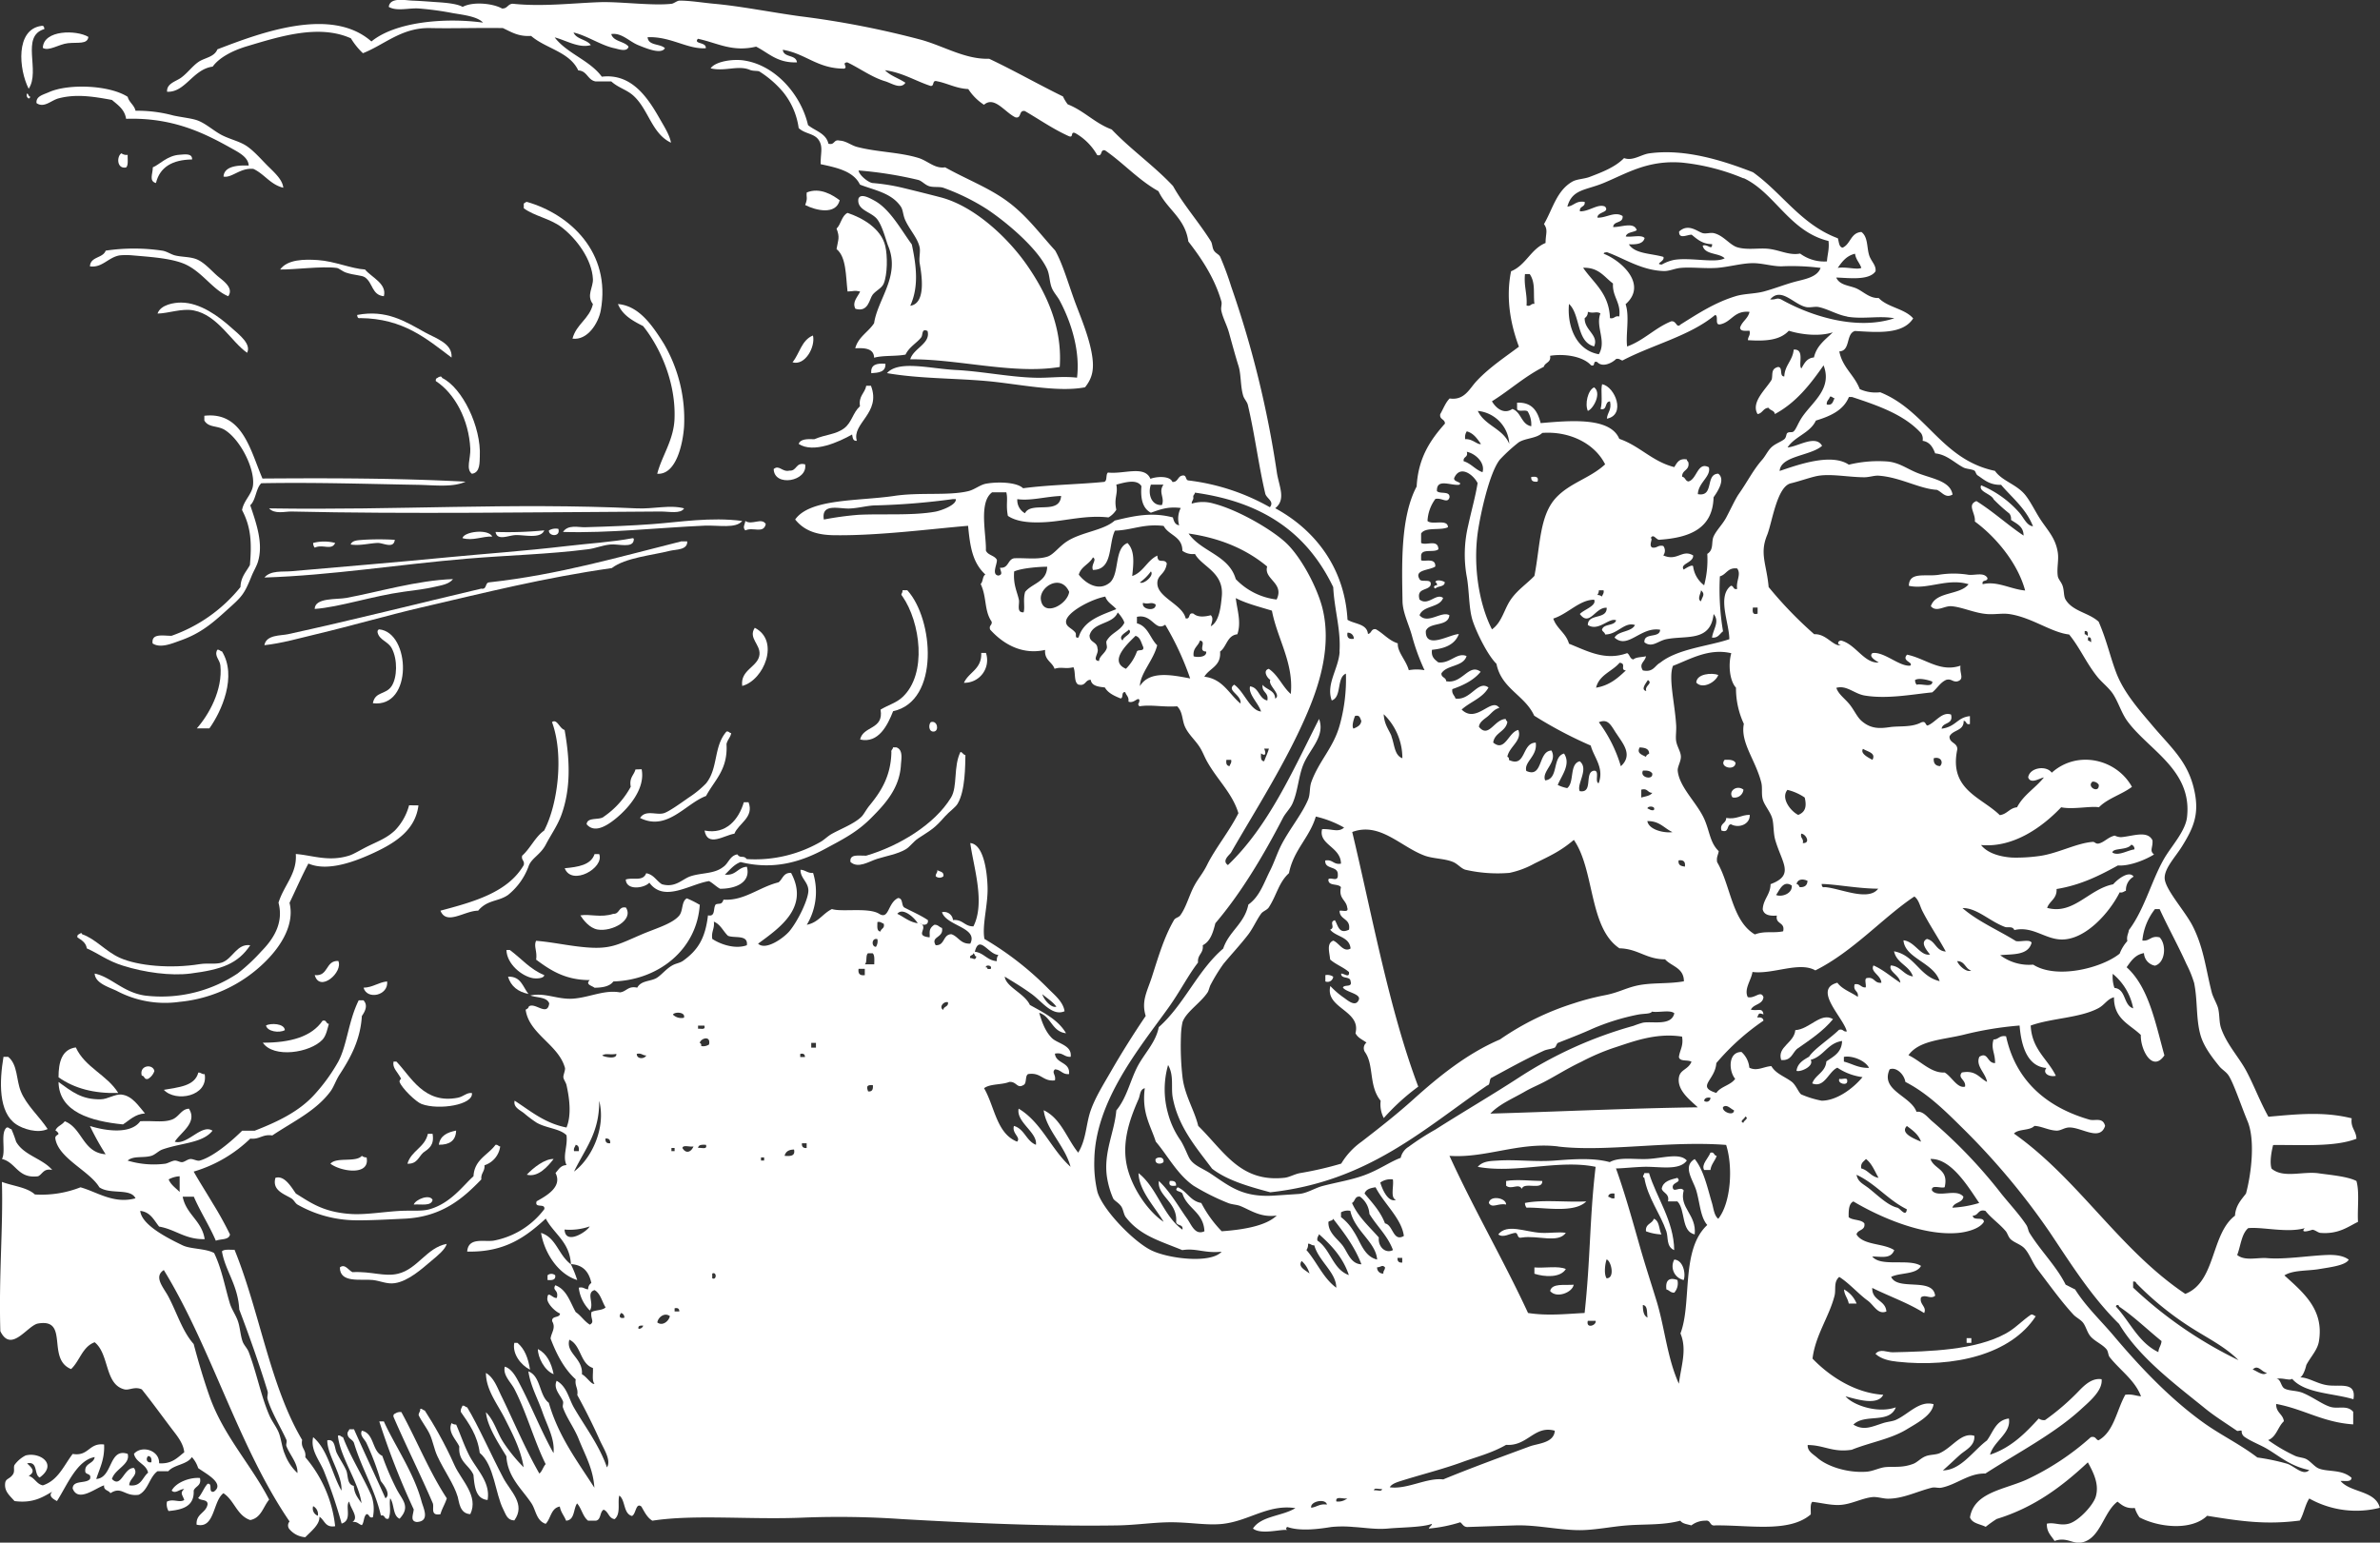 <svg id="spray_painting_a_car_Image" data-name="spray painting a car Image" xmlns="http://www.w3.org/2000/svg" viewBox="0 0 620.93 402.52"><rect x="0" y="0" width="620.93" height="402.52" fill="#333333" stroke="none"/><defs><style>.cls-1{fill:#fff;fill-rule:evenodd;}</style></defs><path class="cls-1" d="M7.48,23.16C4.9,18.07,4,7.73,10.76,6.76c.69-.15.77.32.82.82C5.26,9.46,10.63,18.5,7.48,23.16Z" transform="translate(0 0)"/><path class="cls-1" d="M23.06,9.63c-.25,2-2.69,1.36-5.33,1.64-2.37.25-5,2.19-6.56,1.23C11.34,7.73,20,7.78,23.06,9.63Z" transform="translate(0 0)"/><path class="cls-1" d="M216.2,37.51c1.64.41,1.23-1.23,2.87-.82,1.64.06,3,1.24,4.51,1.64,5.2,1.37,11,1.35,16,2.87,2.52.77,4.27,2.87,7,2.46,5.69,3.19,11.45,5.31,16.41,9s8.24,8.25,12.3,12.71c1.83,3.24,3.17,7.81,4.92,12.72,1.24,3.49,3.54,8.67,4.51,13.53.87,4.38.42,6.86-1.64,9.43-7.16,1.42-17.7-.93-25.83-1.64-8.64-.75-17.48-.61-25.84-2.05,3.06-3.44,11.14-1.17,18-.82,6.55.33,13.67,1.78,20.1,2,4.07.17,7.31-.45,11.48,0,.8-6.51-1.21-13.88-4.51-20.09-.59-1.1-1.58-2.14-2.05-3.28-.65-1.58-.56-3.45-1.23-4.93-2.44-5.34-10.32-12.05-15.58-15.58A56.25,56.25,0,0,0,246.13,49c-1-.35-2.56-.06-3.69-.41s-1.93-1.39-2.87-1.64A102.07,102.07,0,0,0,224,44.48c.12,1.21,2.57,3.19,3.69,3.28A51.66,51.66,0,0,1,235.47,49c3.64.88,6.71,1.65,9.84,2.46,9,2.32,17.73,10.71,22.56,17.63,4.5,6.46,9.38,15.64,8.61,26.66-12,2-26.41-2.09-39-2,.85-2.9,5.39-4.11,4.51-7.38-1.61-.79-1.16,1-1.64,1.64-1.1,1.46-3.11,2.45-4.1,4.51-2.51.5-5.85.16-8.2.82-.07-2.39-2.32-2.6-4.92-2.46.79-3,3.43-4.23,4.92-6.56.94-6.32,6.89-12.33,3.69-20.1-.58-1.41-1.46-5.15-2.87-7-1.55-2-5.34-2.32-4.92-5.33.54-1.64,3.17-.08,4.1.41,4.11,2.19,7,7.61,9.84,11.48,1.16,5.48,1.89,11-.41,16,4.18-.59,3-8,2.46-11.08-.22-1.36.22-3,0-4.1-.47-2.39-2.52-4.52-3.69-7-.72-1.5-.59-2.75-1.23-3.69-2.45-3.62-7.05-4.31-10.66-5.74-1.69-3.5-6-4.42-10.25-5.33-.06-2.77.65-4.38-.41-6.15-1.16-1.95-3.64-1.66-5.33-3.28a19,19,0,0,0-4.1-9.43,26.59,26.59,0,0,0-6.15-5.33c-.43-.23-1.62-.06-2.46-.41-3.07-1.31-6.51.49-10.26-.41,1.29-1.88,6.11-2.54,9-2,8.06,1.35,14.62,9,16.41,16.81,1.87,1.55,4.73,2.11,5.34,4.92Z" transform="translate(0 0)"/><path class="cls-1" d="M35.36,28.9a35.93,35.93,0,0,1,9.84,1.23c2.06.46,4.65.72,6.15,1.23,2.11.71,4.08,2.52,6.15,3.69s4.75,1.74,6.56,2.87c2,1.23,4.06,3.64,5.75,5.33s3.9,3.58,4.1,5.74c-3.4-.84-4.9-3.57-7.8-4.92-3.43-.35-5.65,2.45-7.79,2,.17-3,4.5-2.94,6.56-2.87-.06-2.19-2.69-3.48-4.51-4.51C53.11,34.62,45,30.63,32.9,31c-.39-2.48-2.15-3.6-3.69-4.92-4.89-.9-9.34-1.62-13.94-.41-1.94.51-3.78,2.61-5.74,1.23-.19-1.79,1.66-2.15,3.28-2.87,5-2.22,15.64-1.88,20.5,1.23C33.69,26.74,35,27.36,35.36,28.9Z" transform="translate(0 0)"/><path class="cls-1" d="M7.07,24.39c.44.1.27.81.82.82C7.71,26.34,6.6,25.23,7.07,24.39Z" transform="translate(0 0)"/><path class="cls-1" d="M31.67,40a2.3,2.3,0,0,0,1.64.41c-.05,1.18.22,2.69-.41,3.28C30.47,44.16,30.4,40.84,31.67,40Z" transform="translate(0 0)"/><path class="cls-1" d="M50.12,41.61c-5.14.06-8.44,2-9.43,6.15-1.9-.5-.81-2.41-.82-4.1,1.67-.64,3.77-3.1,7-3.28C48.05,40.31,50.2,39.88,50.12,41.61Z" transform="translate(0 0)"/><path class="cls-1" d="M219.07,52.27c-1,3.87-6.15,2.68-9,1.23.75-2,.22-1.92.41-3.28,3.4-1.4,6.71.61,8.61,2.05Z" transform="translate(0 0)"/><path class="cls-1" d="M149.36,88.36c1-3.82,4.43-5.14,5.33-9-1.77-2.3.11-4.37,0-6.56-.26-5.08-4.2-10.47-8.2-13.53-3-2.27-7.09-2.88-9.84-4.93V53.09c.33-.07.41-.41.82-.41,11.21,3.22,22,13.18,19.27,28.3-.6,3.28-3.43,7.9-7.38,7.38Z" transform="translate(0 0)"/><path class="cls-1" d="M223.17,80.57c-.94-1.8.62-3.07,1.23-4.51-1.67-.34-1.41-.06-3.28,0-.48-4.17-.31-9-2.87-11.07.44-2.57.9-3,0-5.34,1.19-1.13,1.3-3.34,2.87-4.1,3.9,1.3,8.75,4.07,9.84,8.62.62,2.55.59,7.48-.41,9.84-.52,1.22-2,1.78-2.87,2.87s-1.08,4.71-4.51,3.69Z" transform="translate(0 0)"/><path class="cls-1" d="M59.55,77.29c-4.12-1.64-7-6.76-11.89-8.61-3.61-1.36-8.72-1.66-13.12-2.05a18.87,18.87,0,0,0-3.28,0c-3,.48-4.59,3.32-7.79,2.87.12-2.61,3.39-2.08,4.1-4.1a50.35,50.35,0,0,1,14.76,0c1.21.19,2.2.94,3.28,1.23,2,.51,4.31.29,6.15,1.23s3.54,2.9,4.92,4.1S61.1,75.06,59.55,77.29Z" transform="translate(0 0)"/><path class="cls-1" d="M100.15,77.29C97,77,97.32,73.84,95.23,72.37c-.82-.58-2.79-.52-4.92-1.23-1-.32-1.83-1.15-2.46-1.23-3.8-.52-11.33.49-14.76.41,1.91-2.66,6.31-2.7,9.84-2.46,4.35.29,8.78,2.26,12.3,2.46C96.92,72.37,101,74,100.15,77.29Z" transform="translate(0 0)"/><path class="cls-1" d="M64.47,92.05C60.33,89.16,56.77,82.2,50.53,81c-3.09-.61-6.59.78-9.43.82.78-2.35,4.41-2.89,6.15-2.87,5,0,9.86,3.64,13.12,6.56C62.57,87.45,65.59,89.79,64.47,92.05Z" transform="translate(0 0)"/><path class="cls-1" d="M161.25,79.34c5.46.45,8.95,5.58,11.89,10.25a38.94,38.94,0,0,1,5.33,21.73c-.33,4.64-2.09,12.62-7,12.3,1.17-4.62,4.3-8.75,4.51-14.35.37-9.54-3.79-18.7-8.2-24.19-2.72-1.38-5.37-2.83-6.56-5.74Z" transform="translate(0 0)"/><path class="cls-1" d="M117.78,93.28C111.31,88.41,105.26,83.11,94,83c-.7.15-.77-.32-.82-.82,7.6-1.47,12.53,1.67,17.63,4.51,3,1.65,7.26,2.92,7,6.56Z" transform="translate(0 0)"/><path class="cls-1" d="M212.1,87.54c.68,3-2.07,7.95-5.33,7,1.83-2.27,2.37-5.83,5.33-7Z" transform="translate(0 0)"/><path class="cls-1" d="M231,94.92c.13,2.18-1.77,2.33-3.69,2.46C227.09,95.15,228.71,94.72,231,94.92Z" transform="translate(0 0)"/><path class="cls-1" d="M123.11,123.62c-1.63-1.24-.29-4-.41-6.56-.37-7.55-4.08-14.43-9-17.63-.07-.48.09-.73.41-.82.33-.29,1.12-.64,1.23,0,5.27,2.56,10.23,12.77,9.84,20.5C125.1,120.4,125.37,123.34,123.11,123.62Z" transform="translate(0 0)"/><path class="cls-1" d="M418,100.25c3.37.67,6.27,8,1.23,9,.11-1.66,1.3-2.25.82-4.51-1.5,0-.6,2.41-2.46,2,.62-2.37-.06-4.85.41-6.56Z" transform="translate(0 0)"/><path class="cls-1" d="M226,100.66h1.23c2.75,7.14-5.06,9.76-3.69,14.35-1.08.13-1.06-.85-1.23-1.64-3.34,1.89-10.08,5-13.94,2.46.45-1.32,2.25-1.29,4.1-1.23,2.88-1.25,5.6-1.19,7.79-2.87,2-1.52,2.2-4,4.1-5.74-.4-2.72,1.28-3.37,1.64-5.33Z" transform="translate(0 0)"/><path class="cls-1" d="M415.9,101.07c2,1.45-.11,5.53-1.64,6.15-.83-1.8,0-5.44,1.64-6.15Z" transform="translate(0 0)"/><path class="cls-1" d="M68.57,124.86c17.35-.12,35-.12,52.9.82-3.38,1.55-8,.9-12.71.82-11.8-.19-26.3-.68-40.6-.41-1.44,1.43-1.38,4.36-2.87,5.74,1.61,4.81,3.46,10,2,14.76-.32,1.11-1.13,2.43-1.64,3.69-2,4.95-2.55,5.41-6.56,9-3.62,3.28-6.68,5.94-11.89,7.8-2.32.82-5.31,2.16-7.38.82-.39-2.72,2.69-2,4.92-2a40.13,40.13,0,0,0,18-12.72c.08-2.65,1.51-4,2.46-5.74.51-5.9.28-9.91-2.05-14.35.47-2.61,2.63-4.1,2.87-6.56.43-4.35-3.32-11.83-7.38-14.35-1.91-1.19-4.24-.54-5.33-2.46v-1.23c10.06-1.17,12.06,9.26,15.18,16.4Z" transform="translate(0 0)"/><path class="cls-1" d="M210.05,121.16c.77,4.44-8.07,6-8.2,1.23,1.43-1.23,2.18.85,4.1.41C208,122.93,207.51,120.54,210.05,121.16Z" transform="translate(0 0)"/><path class="cls-1" d="M399.5,124.44c1.07-.11,2.05-.14,1.64,1.23-1.08.12-1.77-.15-1.64-1.23Z" transform="translate(0 0)"/><path class="cls-1" d="M178.47,132.65c-.84,1.5-3.93.81-6.15.82-31,.17-66.08.7-96.37,0-1.7,0-4.3.74-5.74-.82,33.58.53,62.87-1.54,96,0,4.26.19,8.6-1,12.3,0Z" transform="translate(0 0)"/><path class="cls-1" d="M193.64,135.93C192,138,187.4,137,183.8,137.16c-12.11.53-25,2-36.91,1.64,1.32-2,4-1.18,5.74-1.23,6.84-.2,12.11-.41,17.64-.82,7.08-.52,15.08-1.89,23.38-.82Z" transform="translate(0 0)"/><path class="cls-1" d="M194.46,135.93c1.69,1.21,4.26-1,5.33.82-.61,2.62-3.27.68-5.33,1.64-.8-.77-.12-1.51,0-2.46Z" transform="translate(0 0)"/><path class="cls-1" d="M145.67,138c.66,2.17-2.57,2-2.46.41A3.46,3.46,0,0,1,145.67,138Z" transform="translate(0 0)"/><path class="cls-1" d="M142,138.39c-.93,2.25-5,1.18-7.38,1.23-1.85,0-4.91,1.64-5.33-.82a96.83,96.83,0,0,0,12.71-.41Z" transform="translate(0 0)"/><path class="cls-1" d="M128.44,140c-2.64-.1-5.06,1.2-7.79.41.39-1.7,6.71-2.52,7.79-.41Z" transform="translate(0 0)"/><path class="cls-1" d="M103,140.85c-.28,2.48-3.06.75-4.51.82-2.31.11-4.55.77-7,.41.41-1.2,2.2-1.11,3.28-1.23a70,70,0,0,1,8.2,0Z" transform="translate(0 0)"/><path class="cls-1" d="M165.35,140.85c-.16,2.31-4,1-6.15,1.23-2,.18-3.86,1-5.74,1.23-10.51,1.34-20.53,1.54-31.58,2.46-17.7,1.48-35.49,4.37-52.89,4.92,1.64-1.92,4.7-1.44,7-1.64,13.41-1.2,26.54-2.24,41.41-3.69,9-.87,19-1.54,30.35-2.87,5.75-.68,12-1.06,17.22-2.05.35-.08.39.16.41.41Z" transform="translate(0 0)"/><path class="cls-1" d="M87.44,141.67c-.9,2.06-3.25.23-5.33,1.23a1.91,1.91,0,0,1-.41-1.23A11.39,11.39,0,0,1,87.44,141.67Z" transform="translate(0 0)"/><path class="cls-1" d="M177.65,141.26h1.64c.15,2.3-3,2.08-4.51,2.46-4.66,1.19-11.58,1.77-15.17,4.51-17.64,2.51-33,6.39-49.62,10.25-8.93,2.08-17.91,4.72-27.48,7-4.43,1.05-9,2.38-13.53,2.87.48-2.77,4.29-2.46,6.15-2.87,16.43-3.58,34.29-8.09,50.44-11.89,1.54.31.9-1.56,2.05-1.64,18.21-2,33.83-6.63,50-10.66Z" transform="translate(0 0)"/><path class="cls-1" d="M118.19,151.1c-1.07,1.38-3.13,1.64-4.92,2.05-2.45.56-4.58.8-7.79,1.23-8.35,1.13-16.9,4.05-23.38,4.51.05-3,5.74-2.42,8.21-2.87,8.37-1.54,18.52-4.61,27.88-4.92Z" transform="translate(0 0)"/><path class="cls-1" d="M374.48,151.92c.17-.91,2.18-.32,2.46,0-.06,1.31-1.83.9-2.46,1.64-.7-.27-.26-.94.41-.82.07-.48-.09-.73-.41-.82Z" transform="translate(0 0)"/><path class="cls-1" d="M235.47,154h1.23c6.9,7.55,8.54,28.93-3.69,31.57-1.44,3.65-3.8,8.47-8.61,7.39.76-3.61,6.24-2.51,5.33-7.8,2.09-1.26,4.09-1.73,5.74-3.28,6.5-6.07,4.61-19.57,0-26.24-.68-.81,0-.52,0-1.64Z" transform="translate(0 0)"/><path class="cls-1" d="M97.28,183.49c.59-3.16,3.38-2.12,4.92-4.51,1.4-2.17,1.6-6.85,0-9.84-1-1.83-3.2-2.08-3.69-4.1-.07-.48.09-.73.41-.82,8.21.75,8.88,20.57-1.64,19.27Z" transform="translate(0 0)"/><path class="cls-1" d="M196.92,163.81c6.62,3.37,2.4,13.68-3.28,15.17-.58-4.27,4.2-4.94,4.51-8.2C198.41,168.12,195.15,166.47,196.92,163.81Z" transform="translate(0 0)"/><path class="cls-1" d="M56.68,169.55c.67-.12.71.39,1.23.41,4,6.48-.11,15.68-3.28,20.09H51.35c3.15-3.56,6.78-10,6.15-16.4C57.35,172.09,55.82,171.19,56.68,169.55Z" transform="translate(0 0)"/><path class="cls-1" d="M256,170.37h1.23a5.91,5.91,0,0,1-5.74,7.79c1.27-2.83,4.68-3.51,4.51-7.79Z" transform="translate(0 0)"/><path class="cls-1" d="M448.29,176.11c-.61,1.84-4.06,3.84-5.74,2,.09-2.34,4.07-2.62,5.74-2Z" transform="translate(0 0)"/><path class="cls-1" d="M114.91,237.62c8.86-2.35,17.6-4.81,21.73-11.89.3-1.26-.7-1.21-.41-2.46,2.17-1.94,3.36-4.85,5.74-6.56,3.56-6.79,5.2-19.69,2.05-28.3,1.35-.94,1.94,1.7,3.28,2.05,1.47,8.19,1.58,15.46-.82,22.14-1,2.78-2.69,5.11-4.1,7.8s-3.81,3.53-4.51,5.74a17.19,17.19,0,0,1-5.33,7.38c-2.54,1.78-5.39,1.21-7.79,4.1-3.57,0-8.24,3.93-9.84,0Z" transform="translate(0 0)"/><path class="cls-1" d="M242.85,188.42c1.74-.54,2.21,2.29.82,2.46S242.18,189.08,242.85,188.42Z" transform="translate(0 0)"/><path class="cls-1" d="M189.54,190.88c.66-.12.71.39,1.23.41-.21,1.16-1,1.74-1.23,2.87.4,6.69-3.15,9.42-5.33,13.53-5.38,2-10.14,9.27-17.22,5.74,1.43-2.22,4.21-.69,6.15-1.23,1.33-.36,4.58-2.72,6.56-4.1a26,26,0,0,0,4.51-3.69c3.22-4,1.91-9.64,5.33-13.53Z" transform="translate(0 0)"/><path class="cls-1" d="M233,195h.82c1.89.59,1.3,3.19,1.23,4.51-.32,6.15-4.12,10.26-7.79,13.94s-7.15,5.44-12.3,8.2c-5.95,3.19-13.09,5.44-21.74,3.28-1.79.67-2.83,2.09-4.1,3.28,2.92.33,3.3-1.89,5.74-2.05,1.08,4-2.77,5.76-7,5.74-1.05-.58-1.83-1.44-2.87-2-5,.77-11.73,5.69-15.58.41-1.26,1.44-6,2.15-6.15-.82,1.87-.64,4.45.62,5.33-1.64,2,.35,2.66,2,4.1,2.87,3.5,1,5.26-1.31,7.38-2.05,2.93-1,6.23-.58,8.61-2.46,1.4-.92,1.71-2.94,3.69-3.28.87,1.21,1.53.09,2.46,1.23a34.3,34.3,0,0,0,19.28-4.51c1-.58,1.85-1.48,2.87-2.05,2.45-1.37,5.87-2.63,7.79-4.51.57-.56,1.22-1.85,2.05-2.87,2.69-3.3,5.6-7.35,5.74-13.94-.12-.67.39-.71.41-1.23Z" transform="translate(0 0)"/><path class="cls-1" d="M250.64,196.21c.54.15.65.72,1.23.82-.06,2.61,0,9.33-2.05,12.71-.61,1-2.23,2.09-3.28,3.28-2.84,3.23-3.34,3.33-7,5.74-1.27.85-2.17,2.23-3.28,2.87-2.12,1.23-4.88,1.69-7.38,2.46-2.23.7-5,2.63-7,.82-.29-2.2,2.24-1.58,4.1-1.64,8.54-2.49,17.89-8.16,22.14-15.17,1.75-2.88.57-8.1,2.46-11.89Z" transform="translate(0 0)"/><path class="cls-1" d="M449.94,198.26c1.3-.07,2.48,0,2.87.82C452.61,201.31,448.36,200.14,449.94,198.26Z" transform="translate(0 0)"/><path class="cls-1" d="M167.4,200.72c1,5-3.3,10-6.56,12.71s-6,3.75-7.79,1.64c.15-2,3.41-.95,4.51-2a22.27,22.27,0,0,0,7-7.79c-.46-2.37.84-3,1.23-4.51Z" transform="translate(0 0)"/><path class="cls-1" d="M454.86,206.05a2.32,2.32,0,0,1-2.87,2c-1.18-1.66,1.21-3.34,2.87-2Z" transform="translate(0 0)"/><path class="cls-1" d="M194.06,209.33h1.23c1.52,3.92-2.62,5.53-3.69,8.2-2.74.44-7,3.61-7.79-.82,5.62,1.12,8.93-2.9,10.25-7.38Z" transform="translate(0 0)"/><path class="cls-1" d="M109.17,210.15c-.78,6.34-5.86,9.67-11.48,12.3-4.46,2.08-12,5.16-17.23,2.87-1.75,3.31-3.28,6.83-4.92,10.25,1.35,5.59-2.15,11.18-6.15,15.18a36.7,36.7,0,0,1-22.55,10.66,26.91,26.91,0,0,1-16.4-2.87c-2.1-1-5.61-2-5.74-4.51,4.27.86,7.38,4.91,13.12,5.74A35.85,35.85,0,0,0,62,254a48.13,48.13,0,0,0,6.15-5.74c2.78-2.83,6-7.1,4.51-12.72,1.39-4.55,4.89-7.56,4.51-12.71,4.42.35,8.57,2.1,13.95.41,1.16-.36,3.08-1.56,4.92-2.46,2.75-1.34,4.88-2.11,7-4.1a15,15,0,0,0,3.69-6.56Z" transform="translate(0 0)"/><path class="cls-1" d="M456.5,212.61c.13,2.43-2.79,3.62-4.92,2.46-1.2.16-.35,2.38-2.46,1.64-.54-2,1.26-1.74,1.23-3.28,2.75.44,3.83-.81,6.15-.82Z" transform="translate(0 0)"/><path class="cls-1" d="M156.33,222.86c1.41,3.62-7.15,8.43-9,3.69,3.49-.33,6.83-.83,7.79-3.69Z" transform="translate(0 0)"/><path class="cls-1" d="M244.49,227c.61.48,1.83.36,1.64,1.64a1.52,1.52,0,0,1-2,0c-.05-.73.5-.86.41-1.64Z" transform="translate(0 0)"/><path class="cls-1" d="M182.57,236c-.71,11.63-10.59,19.71-22.55,20.09-.92,1.27-2.76,1.62-4.92,1.64-.65-.55-2.47-.82-1.23-2-6.41,0-10.28-2.57-14-5.33.34-2.2-.68-3.5,0-4.92,4.26.35,8,1.22,12.31,1.64,7,.69,8.78-.53,15.17-3.28,3.65-1.57,8-2.75,9.84-4.92,1.09-1.32.56-3.72,2-4.51a22.81,22.81,0,0,1,3.28,1.64Z" transform="translate(0 0)"/><path class="cls-1" d="M163.3,236.8c2.11,3.29-3.63,6.37-7.38,5.74-2.08-.35-3.72-2.45-4.51-3.69,2.47-.44,5.31.68,8.61-.41,1.72.08,1.27-2,3.28-1.64Z" transform="translate(0 0)"/><path class="cls-1" d="M65.29,246.64c-3.24,4.82-7.42,6.34-15.58,7.38-5.16.66-12-.27-17.63-2.05-4.13-1.29-6.15-3.05-9.43-4.51-.24-1.55-1.39-2.16-2.46-2.87-.07-.48.09-.73.41-.82.36-.25.73-.5.82,0,3.52,1.2,6.18,4.51,9.84,6.15,4.7,2.11,13.3,2.88,20.91,1.64,2-.32,4.12.14,5.74-.41,2.82-1,3.89-5,7.38-4.51Z" transform="translate(0 0)"/><path class="cls-1" d="M132.14,247.87H133c3,2.2,5.31,5.08,9,6.56-.1,1-2.41.9-2.87.82-3-.49-6.93-3.75-7-7.38Z" transform="translate(0 0)"/><path class="cls-1" d="M88.26,250.74c1.33,2.9-4.84,8.34-6.15,3.69C85.79,254.83,84.83,250.59,88.26,250.74Z" transform="translate(0 0)"/><path class="cls-1" d="M345.78,254.44a2.7,2.7,0,0,1,2.05.41,1.48,1.48,0,0,1-2.05,1.23v-1.64Z" transform="translate(0 0)"/><path class="cls-1" d="M132.54,254.84c3.42-.14,3.86,2.7,5.33,4.51-2.72-.55-4.59-2-5.33-4.51Z" transform="translate(0 0)"/><path class="cls-1" d="M101,256.08c.41,3.71-5.26,4.89-6.15,1.64,2.51-.09,3.81-1.39,6.15-1.64Z" transform="translate(0 0)"/><path class="cls-1" d="M93.59,261h1.23c1.23,1.29.46,2.85-.41,4.1-.38,6.28-3,10.94-5.74,15.17-1,1.49-1.56,3.31-2.46,4.52-3.83,5.14-9.76,7.85-15.17,11.48-2.59-.4-3.28,1.1-5.74.82a35.75,35.75,0,0,1-14.77,8.61c1.48,2.63,3.25,5.37,4.92,8.2A92.86,92.86,0,0,1,60,322.1c-.26,1.51-2.43,1.11-3.69,1.64-1.71-4-4-7.46-5.74-11.48H47.66c.93,4.68,5,6.21,5.74,11.07-5.15.1-7.58-2.54-11.89-3.28-1.35-1.66-2.22-3.79-4.92-4.1.33,3.61,6.89,7,11.07,9,2.07,1,6,.78,8.2,2,2,4.12,2.78,8.7,4.1,13.12.47,1.56,1.47,2.91,2.06,4.51s.67,3.62,1.23,5.33c.34,1.06,1.22,1.79,1.64,2.87,2.09,5.47,3.13,11.26,5.33,16.41.7,1.65,1.82,3,2.46,4.51.71,1.73.88,4.07,1.64,5.74a12.94,12.94,0,0,0,3.28,4.92c.14-2.52-1.91-4.6-2.87-7-.19-.47.2-1.18,0-1.64-1.19-2.74-4-7.35-4.92-10.66-.19-.63.19-1.43,0-2.05-2.2-7.19-4.82-14.55-7.39-21.33-.33-6.44-3.69-10.14-4.51-15.17.6-.63,2.1-.36,3.28-.41,6.5,15.92,9.28,35.56,17.64,49.62-.44,2.22,1.11,2.44.82,4.51a33.12,33.12,0,0,1,7.79,18c-2.64.45-2.74-1.64-4.1-2.46.12,2-2.16,3.77-3.69,5.33a5.92,5.92,0,0,1-4.1-2.05,1.52,1.52,0,0,1,0-2.05c-13.33-19.48-20.35-45.26-32.81-65.61-2.78,1.79,0,4.62,1.23,7,2.2,4.17,3.62,9,6.56,12.3,1.27,4.79,2.62,9.33,4.1,13.54,3.65,10.39,10.84,17.87,15.59,27.06-1.56,1.86-2.06,4.78-4.93,5.33-3.49-1.16-4.14-5.15-7-7-2.79,2.07-2.22,9.41-7,8.2-.19-2.92,2.49-3,2.87-5.33,0-1.38-1.89-.84-2.46-1.64,1-1.06,1.47-2.63,2.46-3.69,1.48-.24,0,2.45,1.64,2.05,3.07-2.15-2.38-4.85-4.1-6.15a7.71,7.71,0,0,0-1.64-2.87c-1.27,2-4.62,1.94-6.15,3.69H41.1c-2.15,1.54-2.42,5-4.92,6.15-3.71.52-4.4-2.36-7.38-.41-.41-.82-1.81-.65-1.64-2.05-2.13.62-6.78,4.59-8.2.82.05-2.27,3.45-1.19,4.51-2.46.52-1.62-1.2-1-1.23-2.05-.14-2.19,2.21-1.89,2.46-3.69-4.65.84-7.17,7.3-9.84,11.48-.83-.46-2.39-1.25-1.23-2.46-2.59,1.51-5.12,3.09-9.84,2.46-1.38-1.54-2.61-2.53-2.46-4.51.1-1.47,1.13-1.1,2.05-2.46.56-.85.06-1.78.41-2.46a8.15,8.15,0,0,1,2.87-2.46c3.61-1,8.55,2.2,3.69,5.74-1.55-.78-.34-4.32-3.28-3.69,1.09,1.09,2.41,2.08.41,3.28,1.6.44,2,2.11,3.69,2.46,4-1.29,5.48-5.18,7.79-8.2,4.25.7,4.16-2.95,8.2-2.46.18,3.87-1.17,6.21-2.05,9,4.38-.31,3.21-8.22,8.2-6.56.77,2.76-3.37,3.94-4.1,6.56,2.42,2.55,3.08-3,5.74-2.87,1.31,1.82-1.23,2.69-1.23,4.51,3.18.45,3.4-2.07,4.92-3.28-.53-2.34-3.16-2.58-3.69-4.92,2-2.34,6.71-.95,6.56,2.46,3.37.23,4.79-1.5,6.56-2.87-.21-2.39-2-4.46-3.28-6.15-2.59-3.42-5.1-6.9-7.79-10.26-1.85-.85-3.3.3-4.51,0-5.24-1.27-3.9-9.18-7.79-12.3-3.21,1.17-3.88,4.87-6.15,7-6.5-2.63-.39-13.3-8.61-11.89-2.79.48-7,7.86-9.85,2-.43-14.68.76-27.18.41-38.95,2.87,1.09,6.55,1.38,8.61,3.28A27.77,27.77,0,0,0,21,309.8c4.3,1.19,8.65,4.43,14.35,2.87-1.29-2.72-6.61-.91-9.43-2.87-2.55-4.29-10.68-7.54-11.48-12.72-.13-.83.8-.94.82-1.23s-.77-1-.82-.82c.46-1.23,1.64-1.37,2.46-2.46,4.62,1.81,4.67,8.18,10.66,8.61a67.74,67.74,0,0,1-4.1-7.38c4.13,1.3,10.66,2.21,13.12-1.23,3.37-.19,5.92.38,8.2-.41,1.94-.67,2.48-2.78,4.51-2.87,2.32,3.64-2.19,6.2-3.69,8.61,3.26,1,7-4.74,9.84-2.87-2.62,3.29-8.06,3.12-13.12,4.92-1,.38-1.84,1.35-2.87,1.65-2.12.61-4.65-.09-6.15,1.23a23.58,23.58,0,0,0,9.84.81c.68-.12,1.77-.77,2.46-.81s1.37.5,2,.4,1.33-.74,2.05-.81,1.74.59,2.46.41c3.62-1,8.43-5.18,11.07-7.8h3.28c5.75-2.25,11.49-4.9,15.58-9.43A46.55,46.55,0,0,0,88.26,277c2.3-4.32,2.63-10.56,5.33-16ZM44,307.74c.59,1.46,1.87,2.24,2.87,3.28v-4.1A6.73,6.73,0,0,0,44,307.74Zm-4.51,73.81c.12-.94-.1-1.54-.82-1.64C38,380.52,38.18,381.75,39.46,381.55ZM82.93,395.5A2.35,2.35,0,0,0,81.7,393,2,2,0,0,0,82.93,395.5Z" transform="translate(0 0)"/><path class="cls-1" d="M478.23,265.92c-2.58,3.16-6.06,5.43-9.43,7.79-1.21,1.11-1.51,3.14-4.1,2.87-1.1-3.48,3.38-4.4,3.69-7.79,3.72-.21,6.64-4.79,9.84-2.87Z" transform="translate(0 0)"/><path class="cls-1" d="M84.16,266.33c1.12-.3.82.81,1.64.82-.35,1.15-.65,3-1.64,4.1-3.26,3.5-12.81,4.91-15.59.82,7.15,0,12.7-1.52,15.59-5.74Z" transform="translate(0 0)"/><path class="cls-1" d="M74.32,268.79c-1.45.82-4.61.38-4.92-1.23C70.64,266.93,74.17,267,74.32,268.79Z" transform="translate(0 0)"/><path class="cls-1" d="M30.85,285.19c-6.31.17-11.43-1.17-15.58-4.1,0-4.06.91-7.29,4.51-7.79,2.4,5.25,8.16,7.15,11.07,11.89Z" transform="translate(0 0)"/><path class="cls-1" d="M2.14,275.76c2.51,2.05,2.07,6,3.29,9,1.43,3.59,4.87,6.59,7,9.84-2.63,1.24-6.5-.07-8.21-1.23C-.46,290.22-.16,282.14.91,275.76Z" transform="translate(0 0)"/><path class="cls-1" d="M102.61,277h.82c3.79,3.94,7.19,11.15,16,9.43,1.52-.29,2.32-1.4,3.69-1.23.45,3.07-8.57,4.55-13.12,2.87-1.45-.53-5.14-4.09-5.74-5.74-.14-.39.37-.91.41-.82-1-1.94-2.34-2.82-2-4.51Z" transform="translate(0 0)"/><path class="cls-1" d="M40.28,279.45a3.75,3.75,0,0,1-1.64,2.05c-1.12.3-.83-.81-1.64-.82-.77-2.69,2.84-3.22,3.28-1.23Z" transform="translate(0 0)"/><path class="cls-1" d="M53.4,280.27c1,5.81-7.55,7.41-10.66,4.1,3.82-.69,8.09-.94,9-4.51.74-.05.87.5,1.64.41Z" transform="translate(0 0)"/><path class="cls-1" d="M479.87,281.5c.6.23,2.12-.48,2.05.41C482.23,283.47,479.26,282.8,479.87,281.5Z" transform="translate(0 0)"/><path class="cls-1" d="M15.27,282.32c3.52,2.54,6.08,4.65,11.07,4.51,1.65,0,3.7-1.4,5.33-1.23,2.91.31,4.59,3.16,6.15,4.92-2.67.2-4,1.77-5.74,2.87-8.4-.84-16.68-3.24-16.81-11.07Z" transform="translate(0 0)"/><path class="cls-1" d="M1.74,294.21c.66-.12.7.39,1.23.41A30.15,30.15,0,0,1,4.2,297.9c2,3.58,6.85,4.35,9.43,7.38-2.28-.5-2.49,1.06-3.69,1.64-5.33.69-5.69-3.6-9.43-4.51,1.1-2-.51-6.79,1.23-8.2Z" transform="translate(0 0)"/><path class="cls-1" d="M119,295c-.08,2.65-1.74,3.73-4.51,3.69.35-2.39,2.23-3.24,4.51-3.69Z" transform="translate(0 0)"/><path class="cls-1" d="M112.86,295.85c.5,3-1,3.89-2.46,4.92-1.2,1.12-1.61,3-4.1,2.87,1-3.43,4.54-4.2,5.33-7.79Z" transform="translate(0 0)"/><path class="cls-1" d="M130.5,299.13a6,6,0,0,1-4.1,4.92c.13,1.63-1,2.06-.82,3.69-4.57,4.71-10.09,9.8-20.09,10.25-4.22.19-9.2.49-13.13.41a31.32,31.32,0,0,1-14.76-4.1c-.59-.36-.92-1.22-1.64-1.64-2-1.19-5-2.12-4.1-5.33,2.34-.73,4.12,2.37,5.33,4.1,3.85,2.37,7.12,4.86,14.35,5.33,3.87.26,8.84-.62,13.13-.82,3-.13,5.38.15,7.38-.41,5.6-1.57,8.92-6.38,11.48-8.61.24-4.41,3.78-5.51,5.74-8.2.66-.11.7.39,1.23.41Z" transform="translate(0 0)"/><path class="cls-1" d="M446.24,300.77c1.12-.3.83.81,1.64.82-.44,1.33-1.42,2.13-1.64,3.69H444.6c-.81-1.43,1.12-3.1,1.64-4.51Z" transform="translate(0 0)"/><path class="cls-1" d="M95.64,302c1,4.92-6.75,3.7-9.43,1.64,1.58-1.83,6.6-.24,8.2-2.05a1.89,1.89,0,0,0,1.23.41Z" transform="translate(0 0)"/><path class="cls-1" d="M144.44,302.41c-1.53,1.95-4.06,4.88-7,4.1,1.67-1.8,4.74-4.2,7-4.1Z" transform="translate(0 0)"/><path class="cls-1" d="M303.54,303.23c-.61.65-2.34.6-2.05-.82.61-.65,2.34-.6,2.05.82Z" transform="translate(0 0)"/><path class="cls-1" d="M429,306.1h1.23c1.87,6.25,6.48,12.45,6.56,20.09-2.13-.92-1.49-3.3-2.05-4.92-1.59-4.62-4.86-8.74-5.74-13.94-.73-.3-.06-.74,0-1.23Z" transform="translate(0 0)"/><path class="cls-1" d="M437.63,307.33c1.22,1.27-1.33,1.08-1.23,2.46.17,1.61,2-.41,2.87.82-1.22,4.61,3.4,6.27,2.87,11.48-3.6-.77-2.34-6.41-4.51-8.61h-2.46c.44-2.08-1.21-2.07-1.64-3.28.34-2,2.26-2.38,4.1-2.87Z" transform="translate(0 0)"/><path class="cls-1" d="M402.37,308.15c.14,2.6-4.82.1-5.33,2.05-.84-1.56-2.72.34-4.1-.82v-1.23c2.56-.49,7,0,9.43,0Z" transform="translate(0 0)"/><path class="cls-1" d="M305.18,308.15c1.07-.11,1.76.15,1.64,1.23C305.75,309.5,304.77,309.52,305.18,308.15Z" transform="translate(0 0)"/><path class="cls-1" d="M112.86,313.07c-.31,1.74-3,1.08-4.92,1.23.48-1.34,4.12-2.81,4.92-1.23Z" transform="translate(0 0)"/><path class="cls-1" d="M392.94,314.3c-2.09-.45-3.65,1.12-4.51-.41.24-2.09,4.54-1.38,4.51.41Z" transform="translate(0 0)"/><path class="cls-1" d="M413.85,313.48c-3.17,3.23-11.42,1.45-15.58,1.64a1.89,1.89,0,0,1-.41-1.23c4.53-.93,10.78-.15,16-.41Z" transform="translate(0 0)"/><path class="cls-1" d="M433.53,322.1a13.08,13.08,0,0,1-4.1-.82c-.22-2,1.63-1.92,2.05-3.28,1.5.55,1.3,2.8,2,4.1Z" transform="translate(0 0)"/><path class="cls-1" d="M408.52,321.68c-2,2.83-7.33.57-11.48,1.23-1.32.36-.85-1.06-1.64-1.23-1.47.11-3.19,1.43-4.51.41,2.27-2.9,7-.64,11.07-.41,2.4.14,4.44-.3,6.56,0Z" transform="translate(0 0)"/><path class="cls-1" d="M150.59,334c-5.3-1.68-8.63-7.48-9.43-12.3,4,1.25,4.46,5.69,7.79,8.2a28.47,28.47,0,0,1,1.64,4.1Z" transform="translate(0 0)"/><path class="cls-1" d="M116.55,324.56c-.39,1.45-2.28,3-4.1,4.51-2.27,1.9-5.85,5.2-9.43,5.74-2.08.31-3.74-.59-5.74-.82-3-.34-8.62.93-8.61-3.28,1.29-1.09,2.27.76,3.28,1.23,5-.26,8.29,1.27,11.89.41,5.12-1.23,7.5-6.82,12.71-7.79Z" transform="translate(0 0)"/><path class="cls-1" d="M436.81,328.66c2.3.12,3.06,3.63,2.46,5.33A3.66,3.66,0,0,1,436.81,328.66Z" transform="translate(0 0)"/><path class="cls-1" d="M400.32,330.71c2.65.22,6.22-.48,8.2.41-1.42,2.36-5.6,2.08-8.2,1.23Z" transform="translate(0 0)"/><path class="cls-1" d="M144.85,332.76c.19,1.28-.88,1.31-2,1.23v-1.23A1.52,1.52,0,0,1,144.85,332.76Z" transform="translate(0 0)"/><path class="cls-1" d="M437.63,334a3.63,3.63,0,0,1-.82,3.28c-1,.06-1.27-.64-2.05-.82-.33-2.57.9-3.19,2.87-2.46Z" transform="translate(0 0)"/><path class="cls-1" d="M410.57,335.22c-.31,2-4.47,3.68-6.15,1.64.48-2.11,3.76-1.44,6.15-1.64Z" transform="translate(0 0)"/><path class="cls-1" d="M481.1,336.45a7.28,7.28,0,0,1,3.28,3.69h-2.05c-.24-1.4-1.13-2.16-1.23-3.69Z" transform="translate(0 0)"/><path class="cls-1" d="M531.13,343.42c-6.5,10.05-21.45,13.49-36.09,11.89-2-.21-4.21-.64-5.74-2.05,1.18-1.48,3.1-.37,4.52-.41,9.61-.22,21.58-.53,29.52-4.92,2.52-1.39,4.33-3.45,6.56-4.92.67-.12.71.39,1.24.41Z" transform="translate(0 0)"/><path class="cls-1" d="M513.08,349.16h1.23v1.23h-1.23Z" transform="translate(0 0)"/><path class="cls-1" d="M134.19,350.39H135c1.87,1.55,2.82,4,3.28,7-2.38-1.19-4.68-4.14-4.1-7Z" transform="translate(0 0)"/><path class="cls-1" d="M140.34,352c2.33,1.22,3.5,3.61,4.1,6.56-2.42-.93-4.16-4.51-4.1-6.56Z" transform="translate(0 0)"/><path class="cls-1" d="M120.65,366.79c.66-.12.71.39,1.23.41,2.84,4.65,6.36,12.64,9.43,18.45,1.87,3.53,5.93,6.81,2.87,11.07-1.85-.06-2.17-1.49-2.87-2.87-2.12-4.16-2.33-11.53-6.15-14.76-.6-4.59-2.79-7.6-4.92-10.66-.17-.85.28-1.08.41-1.64Z" transform="translate(0 0)"/><path class="cls-1" d="M109.58,367.61c.66-.12.71.39,1.23.41,1.23,1.92,2.55,4.07,3.69,6.15,1.56,2.83,2.63,4.93,4.1,8.2,1.71,3.79,6.36,8,4.1,12.71-2.8-.11-2.91-3.27-3.28-4.51-1-3.39-3.54-6.77-5.33-10.66-.83-1.8-1.17-4-2-5.74s-2.14-3.32-2.87-4.92c0-.73.5-.86.41-1.64Z" transform="translate(0 0)"/><path class="cls-1" d="M116.55,391c-.45,1.47-1.23,2.6-1.64,4.1-2.75.48-1.58-1.76-2-2.87-3.14-7.32-7.07-15.18-10.25-22.55-.07-.48.09-.73.41-.82a2.3,2.3,0,0,1,1.64-.41c4.06,7.42,7.32,15.63,11.89,22.55Z" transform="translate(0 0)"/><path class="cls-1" d="M98.92,370.89h1.23c2.68,6,7.84,13.39,9.84,20.91.46,1.71,2.29,5.13-1.23,5.33-1.85-.19-.93-1.93-.82-3.28a197.51,197.51,0,0,1-9-23Z" transform="translate(0 0)"/><path class="cls-1" d="M117.78,371.3a1.91,1.91,0,0,0,1.23.41c1.15,2.64,2,5.23,3.28,7.79,1.86,3.79,5.75,7.12,4.92,11.89-3.1-.31-3.4-3.43-3.69-6.56-1.1-2.59-4-3.37-3.69-7.38-.77-1.78-3.15-3.83-2-6.15Z" transform="translate(0 0)"/><path class="cls-1" d="M91.13,372.94h1.23c2.68,6.07,5.51,12,8.2,18,1.5-1-.36-3.43-1.23-4.51a68.75,68.75,0,0,0-3.69-9.84c-.47-1.08-1.89-2-1.23-3.28,3.29.68,2.59,5.34,5.33,6.56a71.67,71.67,0,0,0,3.69,8.61c1.46,2.88,3.8,4.59.82,7.79-1.82-.78-1.34-3.85-2.46-5.33-.3,1.82.33,3.45-.41,5.33-1.26.31-.79-1.12-2-.82-1.64-7-5-12.21-7-18.86-.28-.95-1.36-1.1-1.64-2.05s.28-1.08.41-1.64Z" transform="translate(0 0)"/><path class="cls-1" d="M600,359.41c2.16-.07,4.39,1.58,7,2,3.24.59,7.82-1.12,7,3.69-5.47-1.63-12.7-1.51-16-5.33-.68.56-2.39-.33-4.1,0,1.12,0,1.15,1.86,2,2.46,1.11.74,3.24.53,4.92,1.23,2.77,1.15,5.27,3.15,7.38,3.69,1.91.49,4.23-.56,5.74,1.23v3.28c-7.94-.53-12.9-4-20.09-5.33-.1,2.28,1.77,2.6,2,4.51-1.57,1.44-1.93,4.09-4.1,4.92a43,43,0,0,0,7,4.1c.85.4,2.12.46,2.87.82,1.12.55,2.2,2,3.28,2.46,2.38,1,6,.15,8.61,2.46-.06,1.18-1.71.75-2.87.82,2.62,3.12,9.06,2.43,10.25,7A25.07,25.07,0,0,1,602.48,391c-1.1,1.64-1.43,4-2.46,5.75-8.9,1.16-15.49.17-24.19-1.24-4.15,4-12.75,3-17.64.41a8.4,8.4,0,0,1-1.23-2.45c-2.28.23-3.36-.74-4.51-1.65-3.69,2.7-4.45,9.77-9.43,10.67-2.31.41-3.88-1.52-7-.41-.83-1.36-2.09-2.29-2-4.51,2-.42,3.48.61,5.74,0,2.56-.7,6.32-4.79,7-7,.95-3.17-.46-6.13-2.05-9-6.64,6.21-13.94,11.76-23.78,14.77a31,31,0,0,0-2.87,2.05c-1.45-.74-3.52-.86-4.1-2.46,1.07-6.55,8.85-7.21,14.76-9.85A68.71,68.71,0,0,0,545.48,375c1.31-.35,1.27.65,2,.82,4.05-2.24,4.73-7.84,7-11.89,1.75-.24,2.72.29,4.1.41-1.59-4.23-5.48-6.79-8.2-10.25-.39-.51-.33-1.48-.82-2.05-1.09-1.28-2.94-2-4.1-3.28-.94-1.05-1.23-2.68-2.05-3.69-.6-.75-1.79-1.33-2.46-2.05-3.14-3.38-6.32-7.82-9.43-11.9-1.27-1.66-2-3.91-3.28-5.33-1-1.1-2.68-1.51-3.69-2.46-.56-.52-.81-1.53-1.23-2.05-1.68-2-3.79-3.38-5.33-5.33-2-.54-1.75,1.26-3.28,1.23,0,1.54,2.9.11,2.87,1.64-1.16,1.91-4.65,2.68-6.56,2.87-9.43.93-21.12-4.4-27.48-8.2-1.2.58-1.26,2.29-1.23,4.1,1,.89,3.29.54,4.1,1.64.29,1.93-1.76,1.52-2.05,2.87,1.76,2.89,7.06,2.24,9.84,4.1-.91,2.32-3.15,1.69-5.74,1.65,2.22,2.83,9.67.44,12.72,2.46-1.24,2.31-5.42,1.69-7.79,2.87,1.72,3.74,10.93,0,11.48,4.92-1.24,1-2.45-.45-3.69.41-.51,1.84,1.6,2.44.82,4.1-4.09-2.61-9.06-4.34-13.54-6.56-.1,3.38,3.45,3.11,3.69,6.15-2.25.93-3.24-1.68-4.92-2.87-2.29-1.64-4.82-4.55-7.38-6.15-1.54,1.34-.8,3.25-1.23,4.92-1.4,5.5-5,10.29-5.74,16.4,4.46,4.65,11.15,9,18.45,9.43-1.47,3-7.2,1.09-9.84.41,1.84,2.23,8.29,4.58,13.12,2.87-1.69,4.39-8.09,1.55-11.07,4.51,2.72,1.65,4.79.55,7.79-.41,1.11-.35,2.41-.43,3.28-.82,3.27-1.45,6.15-5.14,9.85-4.1-.38,2.86-4.1,4.81-7,6.56-4.19,2.55-9.48,3.38-14.36,5.33-5,.78-7.23-1.24-11.48-1.23-.11,1.62,1.43,2.37,2.46,3.28,2.53,2.24,7.71,4,12.71,3.69,1.94-.1,3.51-1.1,5.33-1.23,2.32-.15,4.23.21,7-.82,1.13-.42,2-1.52,3.28-2,1.07-.45,2.66-.34,3.69-.82,3.36-1.54,5.62-5.52,9-4.51.23,2.62-2.33,3.72-3.69,4.92s-3,2.8-4.51,4.11c4.72-.07,7.94-5.18,11.48-7.8,1.64-2.18,2.32-5.33,5.74-5.74.65,3.85-3.95,5.86-4.92,9.44,5.53-1.85,9.18-5.59,12.71-9.44a2.3,2.3,0,0,0,1.64.41,61.65,61.65,0,0,0,8.61-7.38c1.48-1.52,3.53-3.7,6.15-3.28.33,2.92-3.14,5.79-5.33,7.79-7,6.45-16.79,11.52-25,16.82-4.31-.14-7.5,2.91-11.48,3.69-.78.15-1.7-.19-2.47,0-3.75.92-7.51,2.89-11.48,2.87-1.28,0-2.82-.56-4.1-.41-2.79.31-5.57,1.95-8.61,2.05-2.34.07-4.47-.52-7-.82-.63.59-.36,2.1-.41,3.28-5.64,4.87-16.12,2.74-25,2.87-1.46.22-1-1.45-2.46-1.23a5.9,5.9,0,0,0-3.69,1.23c-1.06-.32-2.33-.41-2.88-1.23-4.53,1.22-9.25.86-13.94,1.23-4.37.34-8.86,1.35-13.12,1.23-5.46-.17-10.66-1.39-16-1.23-4.31.13-8.48.29-12.3.41-1.2.1-1.42-.77-2.05-1.23a38,38,0,0,1-8.2,1.64c.14-.54.72-.65.81-1.23-2.46.93-8,.91-11.48,1.23-3.15.28-5.84-.22-9-.41a30.54,30.54,0,0,0-5.74,0c-2.79.44-8,1.24-11.48,0a.42.42,0,0,0,0,.82c-1.46-.37-6.82,1.31-9-.41,2.14-3.33,7.72-3.22,11.07-5.33-7.1-1.06-12,3.29-18.86,4.1-4.07.47-8.41-.4-13.53-.41-4.51,0-9.11.74-14,.82-17.9.29-37.58-.58-56.17-1.64a238.69,238.69,0,0,0-25.43-.41c-14.08.64-28.63-.9-39.77.82-1.38-.81-2.06-2.32-2.87-3.69-1.47-1.17-1.38,2-2.46,2.46-2.27-.61-1.66-4.09-3.29-5.33-.53,1.68.48,4.77-1.23,6.15-1.57-.2-1.58-2-2.87-2.46-1.05.58-.61,2.66-2.05,2.87h-2c-1.39-1.07-1.7-3.22-2.87-4.51-1,1.42-.57,4.35-2.87,4.51-.49-1.29-1.38-2.17-1.64-3.69-2.33.4-2.32,3.14-3.69,4.51-2.46-.82-2.53-3.57-3.69-5.33-2.4-3.66-6.24-6.77-6.56-12.3-2-3.29-5-7.81-5.33-11.49,2.17,2.16,2.85,5.23,4.51,7.8a42.59,42.59,0,0,0,5.33,6.56c-.77-4.76-3-8.9-4.92-12.72s-4.91-7.45-4.92-11.89c2.14,1.25,3,3.95,4.1,6.15,3.05,6.26,6.16,13.71,9.84,20.1.75-.62,1-1.77,1.64-2.46-2.9-5.78-5-13.54-8.2-19.69-1-1.82-3-3.56-2.46-5.74,2,.59,3.18,3.17,4.1,4.92,2.84,5.43,5.44,12,8.61,17.64.38-3.75-1.65-7.14-2.87-10.67s-3.13-6.83-3.69-10.66c3.28,1.23,2.77,6.26,5.33,8.2,2.54,8.81,7.46,15.24,11.89,22.15-.33-5-2.35-8.33-4.1-12.71-1.15-2.91-3.17-5.52-4.1-8.21-.16-.48.19-1.16,0-1.64-.63-1.58-2.6-3.28-1.64-5.33,2.65,1.45,3.14,4.6,4.51,7,2.9,5,6.63,9.85,8.61,15.59,1.23-1.88-1-5.08-2-7.38-1.62-3.66-3.89-8.15-5.74-11.49.29-1.79-.69-2.31-.41-4.1-2.85-2.55-4.92-6.29-6.56-10.66.23-1.64,1.44-2.75.41-4.51-.16-1.52,2-.76,2.05-2-1.53-.66-3.61-2.94-3.28-4.1.1-2,1.46.31,2.46,0,.53-2.19-1.26-1.78-.41-3.28,3,1.1,3.84,4.36,5.33,7,1.39.93,2.24,2.41,3.69,3.28,1.34-.74.11-1.5.41-3.28,1.05-.59,2.89-.39,3.69-1.23-.95-1.51-1.3-3.62-2.87-4.51-2.32.71,0,3.48-1.23,5.33A10,10,0,0,1,151,336c1.25-.3,1.5.42,2.46.41a1.82,1.82,0,0,1,.82-1.64c-.6-2.82-2.09-4.74-5.33-4.92-.33-5.83-4.44-7.87-6.56-11.89-5.06,4.64-10.56,8.85-20.5,8.61.29-3.88,4.52-2.43,7-2.87a21.55,21.55,0,0,0,13.12-8.2c.3-1.68-2.66-.08-2-2.06,2.69-1.49,6.75-3.81,4.92-7.38.8-.84,1.28-2,2.87-2.05-1.09-2.41.36-4.84,0-7.79-1.69-1.75-5.23-1.81-7.79-3.28a31.14,31.14,0,0,1-3.28-2.46c-1-.82-2.89-1.55-2.46-3.28,4.15,2.68,7.8,5.87,13.53,7,1.38-3.34.72-7.84,0-11.07-.15-.68-.77-1.46-.82-2.05s.57-1.87.41-2.46c-1.7-6.1-9.4-8.81-10.25-15.17.36-.18.73-.36.82-.82,1.56-1.25,4.87,2.76,5.33-.82-.62-1.71-3.22-1.43-4.92-2.05,3.8-.85,7.05,1.08,11.07.82,4.31-.29,8.2-2.38,12.3-1.64,1.73-.19,2.07-1.76,4.51-1.23,1-1.87,3.32-1.6,4.93-2.46,1.24-.67,2.48-2.33,4.1-3.28,1-.6,2-.65,2.87-1.23,3.88-2.77,5.84-5.8,6.56-11.9,2.09.45,1.25-2,2.05-2.87,1-.34,1.53.19,2-1.23,5.37.38,9.32-3.28,14.35-4.51,1.09-.82,1.25-2.58,3.28-2.46,4.84,9-3,14.34-8.61,18.46,2,1.9,6.73-1.52,8.2-3.28,2.27-2.74,5-8.47,4.92-10.67s-2.09-3.12-2.05-5.33c1.31.06,1.81.93,3.28.82a16.64,16.64,0,0,1-1.64,13.53c3-.57,4.16-2.94,6.56-4.1,2.53.83,9.53-.49,12.31,1.23,2.63,1.64,2.18-2.77,4.92-4.1,1.38,0,.83,1.9,1.64,2.46,2.06,1.08,4.23,2,6.15,3.28.29,1.42-1.44,1.47-2,.82,2.43,1.26-1.74,3.26,2.46,3.69.16-1.13-.46-2.14,1.23-3.28,1-.06,1.27.65,2,.82.51,2.66-3.06,2.16-1.64,4.51,2.45.13,1.82-2.82,4.1-2.87,1.84.62,2.34,2.58,4.92,2.46,2.14-4.25-6.22-4.57-7.38-8.2a2.33,2.33,0,0,1,2.87,2.05c2.57-.24,3,1.69,5.33,1.64,3.15-6.19,0-15.57-.82-21.73,3.46.33,4.39,7.31,4.51,11.48.14,4.66-1.48,9.89-.82,13.53a81.27,81.27,0,0,1,16.81,13.13c1.6,1.59,3.75,3.34,4.1,5.74-3.19,1.4-5.9-2.55-8.61-4.51s-4.88-3.21-7-4.52c.31,2.71,5.19,4.38,6.56,7.39,3.58,2,7.37,3.84,9.43,7.38-3.7-.4-3.84-4.36-7-5.33.61,2,1.41,4.66,3.28,6.56,1.5,1.51,5.35,1.87,4.93,4.92-1.76.11-2-1.25-4.11-.82.29,2.72,4,2.06,3.69,5.33-1.79.15-2.1-1.17-3.69-1.23-.92.89.34,1.4,0,2.87-3.23.36-3.56-2.18-7-1.64-.86.5-.26,2.47-1.23,2.87-1.68,1-1.74-1-3.69-.82-1.93.8-5,.43-6.56,1.64,2.77,4.75,3.23,11.81,8.61,13.94,1.09-1.11-1.41-2.12-.82-4.1,2.77.78,3.19,3.92,5.74,4.92.47-3.23-5.23-5.92-4.51-9.43,6,3.58,8.48,10.65,13.54,15.17-1.47-5.52-6.4-9.71-7-14.76,4.53,2.17,6,7.37,9,11.07,2.14-3.49,2-7.47,3.28-11.07,1.22-3.43,3.32-6.76,5.33-10.25,2.65-4.61,5.88-9.76,9-14.35-1.21-3.92.42-6.45,1.64-10.26,1.72-5.36,3.18-10.34,5.74-14.76.36-.62,1.23-.67,1.64-1.23,1.57-2.14,2.37-5.4,3.69-7.79,1-1.87,2.17-3.09,3.28-5.33,2.19-4.41,5.73-8.65,8.2-13.53-1.63-5.3-5.45-8.61-8.2-13.53-.6-1.07-1.08-2.32-1.64-3.28-1.21-2.11-3.14-3.61-4.1-5.75-.81-1.79-.54-3.88-2.05-5.33-3.89.25-6.75-.5-9.84,0-.69-.81,0-.52,0-1.64-.42-.9-1.41,1-2.87.41.19-1.29-.59-1.6-.82-2.46-1.14-.17-.39,1.53-1.23,1.64-1.64-.68-3.26-1.39-4.1-2.87-1.73-.19-3.44-.39-3.69-2-1.54,0-1.24,1.77-3.28,1.23-1.18-.74-.6-3.23-1.23-4.51-2.15.54-3.11-.19-4.92.41-.63-1.83-2.69-2.23-2.46-4.92-6.44,1.44-11.38-2-14.36-5.33-.34-1.16.58-1.06.41-2.05-2-2.9-1.22-6.34-2.87-9.84.66-.57.44-2,1.23-2.46-3.4-3.12-4-7.39-4.51-12.71-9.42.78-23,2.57-34.44,2.46-3.94,0-7.91-.64-10.67-4.11,3.89-5.52,16.58-4.77,25.84-6.15,6.68-1,14.06,0,19.27-1.23,1.8-.42,3.14-1.75,4.92-2,3.2-.52,7.86-.31,9.43,1.23,7.05-.93,14.51-1,20.92-1.64,1.22,0,.52-1.93,1.23-2.46,4.14.48,9.55-1.95,11.07,1.64,1.67-.65,5.13-.82,5.74.82,1.44.08,1.35-1.38,2.46-1.64,1.32-.36.85,1.07,1.64,1.23a56.78,56.78,0,0,1,21.32,7c1.3-1.59-1-2.3-1.23-3.69-1.74-7.44-2.69-15.28-4.51-23-.19-.83-1-1.6-1.23-2.46-.75-2.55-.5-5.52-1.23-7.79-.64-2-1.58-5.42-2.46-8.61-.55-2-1.62-3.86-2-5.74-.19-.87.24-1.65,0-2.46-1.74-6-5.11-11.1-8.61-15.59-.83-6.13-5.56-8.38-7.79-13.12-5.26-2.94-9.09-7.31-13.94-10.66-1.4-.31-.52,1.67-2.05,1.23a15.21,15.21,0,0,0-5.74-5.74c-1.33-.51-.32,1.33-1.64.82-4.15-1.86-7.67-4.36-11.48-6.56-1.69-.32-.78,2-2.46,1.64-2.73-1.27-5.5-5.67-8.21-3.28a13.82,13.82,0,0,1-4.1-4.1c-3.24-.17-5.34-1.49-8.2-2.05-1.31-.36-.56,1.35-1.64,1.23-4-1.31-7.21-3.45-11.89-4.1,1.4,1.47,3.63,2.11,5.33,3.28-1.25,1.83-3.71.06-5.33-.41-3.4-1-6.89-3.56-9.84-4.92-1.62.13.3,1.27-.82,1.64-7,0-10-3.92-16-4.92.19,2.13,3.47,1.17,3.69,3.28-5.13.2-7.39-2.46-10.66-4.1-6.27,1.49-10.15-1-15.18-2.05-1.25,1.45,2.27.77,2.05,2.46-4.74.34-9.16-3.12-15.17-2.87.17,2.28,3.3,1.62,4.51,2.87-.94,1.66-4.68.13-7-.82s-4.34-3.3-7-2.87c.58,2,3.37,1.82,4.51,3.28-.36,1.54-2.8.59-3.69.41-3.42-.7-7.22-3.33-10.66-4.1.78,1.82,3.42,1.76,4.51,3.28-3.12.92-6.61-1.32-9.43-2,3.27,4.25,9.11,5.92,12.3,10.25,7.79-.93,12,5.48,15.17,11.07,1.19,2.07,2.56,4.25,2.87,6.15-5.06-2.41-5.83-8.71-9.84-12.3-1.72-1.55-3.87-2-5.74-3.69h-4.1c-2.09-.37-2.16-2.76-4.51-2.87-2.25-4.86-8.51-5.71-12.3-9-3.37.22-5.23-1.07-7.38-2.05-7-.09-13.42.13-18.87,0-7.53-.19-12,4.36-17.63,6.56A18.65,18.65,0,0,1,91.55,10c-8.31-3.73-18.43-.53-27.06,2.05-3.87,1.15-7.33,3-9,5.33-5.2.7-7.13,6.79-11.9,6.56-.15-2.18,2.32-2.68,3.69-3.69,1.65-1.21,2.91-3,4.51-4.1s4.1-1.22,4.93-3.28c11-4.22,29.67-11.33,40.18-2.05,6.2-5.09,19-6.3,29.12-4.92-1.43-1.57-5-2-7.8-2.46a79.83,79.83,0,0,0-9-1.23c-2.68-.16-5.68.8-7.79-.41.3-2.58,4.15-1.72,6.15-1.64,2.17.08,4.62.28,6.56.41,2.68.17,5.3.48,6.56,1.23,2.69-1.46,7.91-.92,10.26.41,1.47.1,1.5-1.23,2.87-1.23,7.51.8,15.25-.14,22.55-.41,5.23-.2,13.83,1,18.86.41.6-.08,1.43-.82,2.05-.82,2.84,0,5.95.54,9,.82,7,.63,14.74,2.21,22.56,3.28a236.36,236.36,0,0,1,31.57,6.15c5.91,1.67,11.48,5.13,17.64,4.92,6.59,3.11,12.75,6.65,19.27,9.84a10.71,10.71,0,0,0,1.23,2.05c4.31,1.7,7.09,4.94,11.48,6.56,5,5.26,11.05,9.46,16,14.76,2.62,4.75,6.71,9.39,9.84,14.36.45.7.36,1.71.82,2.46s1.32,1,1.64,1.64a78.73,78.73,0,0,1,2.88,7.79,265.33,265.33,0,0,1,11.89,48.38c.53,3.66,2.52,7.09-.41,9.44,10.24,5.56,18.1,15.4,18.86,29.11,1.86,1.15,5.07,1,5.33,3.69,1-.12.76-1.42,2.05-1.23,2,1.11,3.36,2.93,5.74,3.69-.15,2.25,2.15,4.37,2.87,7a11.3,11.3,0,0,1,4.1,0,55.65,55.65,0,0,1-3.28-9c-.85-3.07-2.4-6-2.46-9-.16-9.4-.58-21.92,3.69-29.93.4-7.53,3.65-12.22,7.38-16.41,0-1.25-1.47-1-1.23-2.46.8-1.39,1.36-3,2.46-4.1,3.88.57,5.16-2.56,7-4.51,3.3-3.55,7.45-6.27,11.07-9-1.9-5.09-3.58-12.14-2.05-19.68,3.89-1.58,5.13-5.81,9-7.38,0-2.41.72-3.36-.41-4.93,2.31-4,3.29-8.7,7.38-11.07,1.22-.7,3.06-.68,4.51-1.23,3.32-1.26,6.7-2.57,9-4.92,2.3.84,4.41-.93,6.56-1.23,9.53-1.33,19.69,2.06,27.07,4.92,7.66,5.46,12.57,13.68,22.14,17.23.32.91.24,2.22,1.23,2.46,2.11-.9,2.1-3.91,4.92-4.1,1.77,1.3,1.37,4.08,2.05,6.15.52,1.55,1.84,2.52,1.64,4.1-1.68,2.51-7.13,1.71-10.25,1.64.88,2.07,3.57,2.06,5.33,2.87s3.43,2.61,5.74,2.46c2.31,2.47,6.81,2.76,9,5.33-2.7,4.24-9.35,3.63-15.17,3.28-2.47.68-1.09,5.19-4.1,5.33.82,4.24,3.95,6.16,5.33,9.84a10,10,0,0,0,5.33.82c12,4.8,16,17.6,29.94,20.51,1.82,2.62,5.51,3.45,7.79,6.15,1.43,1.7,2.71,4.43,4.1,6.56,2,3,3.94,4.87,4.51,8.61.3,2-.31,4.1,0,6.15.12.8.89,1.51,1.23,2.46.49,1.39.24,2.74.82,3.69,1.86,3.07,6,3.36,8.61,5.74,2.13,4.94,2.9,8.81,4.51,13.12,2,5.37,6,9.81,9.84,14.36,4.8,5.63,9.09,9.21,10.66,16.81,1.26,6-.28,9.54-3.28,14.35-1.72,2.77-4.5,5.6-4.51,8.2,0,2.94,5.38,8.69,7.38,12.71,2.88,5.78,3.34,11.1,4.92,17.23.32,1.23,1.38,3,1.65,4.1.45,1.92.2,3.62.82,5.33,1.52,4.22,4.65,7.47,6.56,11.07,2.08,3.93,3.44,7.73,5.74,11.89,7.34-.66,14.43-1.42,21.73.41-.34,2.53,1.18,3.2,1.23,5.33-5.62,2.18-14,1.57-21.73,1.64-.47,1.79-.94,4.61-.41,6.15,3.07,2.62,8.15.63,12.3,1.23,2.78.41,7.47.78,9.84,2,.84,2.86.22,7.16.41,10.67-2.43,1.14-5,3.29-9.84,2.87-.6-.06-1.33-.76-2.05-.82,0,0-3.46,1.22-2-.41-4.6,1.32-11.08-.39-14.76,0-1.77,1.51-1.94,4.63-2.87,7,2,1.65,5.29.61,7.79.82,4.63.39,10.89-.64,15.58-.82,2-.08,4.26.09,5.74,1.23-.86,1.47-4.57,1.93-7.79,2.46-3,.5-6.83.22-9,1.64,5.09,4.6,10.38,9,9,17.22-.38,2.27-2.14,4-3.28,6.15,0,0-.56,2.64-1.62,3.28ZM454.86,46.53a55.93,55.93,0,0,0-16-4.1c-9-.72-14.41,2.81-20.51,5.33-4.67,1.93-8.17,1.57-9.43,6.15,1.73-.18,2.21-1.61,4.51-1.23.22,1.45-1.45,1-1.23,2.46,2.42.08,4.72-2.1,6.56-1.23,1.29,1.59-2,1.29-2,2.87,2.23.16,4.54-1.74,6.57-.41.2,2-2.37,1.19-2.46,2.87,2.1.08,5.43-1.45,6.15.82-.89.62-2.55.46-2.87,1.64,1.51.26,4.08-.53,4.92.41-.37,1.54-2.13,1.7-4.1,1.64,1.57,2.53,5.85,2.35,9,3.28.49,1.19-2.46,1.87-.41,2a10.66,10.66,0,0,1,3.28-1.23c4.32-.68,10.79.94,13.12-.41-1.53-1.47-5.17-.85-5.74-3.28,1.22-.59,2.5,1.44,2.46-.41-2.27,0-3.61-1-5.33-2.46-1.25,0-3.34,1.28-3.28-.82,2.41-2.23,4.74,0,6.15.41.86.24,2-.19,2.87,0,2.53.55,4.19,3.1,6.15,3.69,2.61.79,5.69.12,8.2.41,3,.35,5.39,1.78,8.2,1.23a10.57,10.57,0,0,0,7,2.05c.11-1.8.66-3.17.41-5.33-10.17-2.44-14-12.6-22.14-16.4ZM424.1,79.33c1.11,3.26,0,8,.41,11.08,4.41-1.61,7.21-4.82,11.48-6.56,1.44-.24,1.35,1.93,2.46.82,4.49-2.8,8.86-5.7,14.35-7.38,2.24-.69,5-.6,7.38-1.23,2.59-.7,5.24-1.74,7.8-2.46s6.09-1.14,7-3.7a60.09,60.09,0,0,0-10.25-.41c-2.51,0-5.18-.91-7.8-.82-2.87.1-6,1-9,1.23-3.29.21-6.53-.25-9.43,0-1.64.15-2.95.88-4.51.82-5.82-.21-10.27-3.32-14.76-4.92-.32.1-.81,0-.82.41,4.77,1.89,11.41,8.07,5.74,13.13Zm55.36-9.43c2.28-.35,5,.56,6.15,0-.44-1.33-1.42-2.13-1.64-3.69-2.23.51-3.39,2.08-4.51,3.69ZM420,83c1.25.29,1.21-.71,2.46-.42.48-3.72-1.85-5.15-1.64-8.61-2.28-1.68-3.69-4.24-7.79-4.1,2.73,4,6.77,6.63,7,13.13Zm-21.73-3.28c1.16.33,1.06-.58,2.05-.42-.33-2.93.33-5.5-1.23-7.79h-1.23c-.32,3.19.62,5.12.41,8.2Zm83.65,2.87c-2.56-.43-4.9-1.91-7.38-2.46-1-.23-2.24.2-3.28,0-3.28-.65-6.55-5.38-9.43-2,1.7.11,1.59-.54,2.87,0,7.78,4.39,19.72,8.15,29.52,4.92-3.86-.74-8.09.29-12.3-.42Zm-64.79,9.84c2.08-3.46-.93-7.14.41-10.66-1.15-.63-1.68.13-3.28-.41a1.82,1.82,0,0,1-.82,1.64c-.14,3.14,3.76,4.43,2.46,7.38-4.69-1.19-3.51-8.25-6.56-11.08-.55,6,2,12.14,7.79,13.13Zm31.57-7.79c-1.42.19-.23-2.23-1.23-2.46-6.55,5.47-16.3,7.75-24.19,11.89-.56-.13-.79-.59-1.64-.41-1.08,1.09-3.58,2.29-4.92.82-1.33-.51-.32,1.32-1.64.82-2.1-2.32-6.88-3.07-10.67-2.46.31,1.8-1.32,1.68-1.64,2.87-5,2.5-8.9,6.13-13.53,9,1.08,1.87,3.16,3.48,5.33,2,2.35.8,2.27,4,4.92,4.51a6.52,6.52,0,0,0-.82-3.69c-.34-.88-2.61.15-2.87-.82v-1.64c4-.17,5.36,2.3,6.15,5.33,7.5-.64,18.13-1.66,20.51,4.1,5.38,1.86,8.57,5.91,14.35,7.38.7-1.07,1.19-2.36,3.28-2,0,.41.33.49.41.82.33,2.12-1.71,1.85-1.64,3.69.84.12.8,1.11,1.64,1.23,2.23-.51,2.36-5.28,5.33-3.69.64,2.38-2.77,4-2.87,7,4.36.81,1.84-5.26,5.33-5.33,2,1.54-.34,4.88-1.23,6.15-.21,8.13-6.16,10.51-13.94,11.07-1,.3-1.69-1.8-2.46-.41.72,0-.66,1.94.41,2.46,1.29.21,1.45-.73,2.87-.41a2,2,0,0,1,0,2.46c3.67,1.63,4.89-1.69,7.79,0,.14,1.93-3.57,2.16-2.46,3.7.53-.34,2.3-1.48,2.46-.82a7.33,7.33,0,0,0,2.87,4.92,25.91,25.91,0,0,0,.82-8.2c1.77-1.08,1-3.06,1.64-4.52.75-1.66,2.36-3.19,3.28-4.92,1.15-2.15,2.38-4.85,3.28-6.15,2.46-3.52,3.74-6.26,6.15-9,.74-.85,1.29-2,2.05-2.87,1.09-1.27,2.76-1.69,3.69-2.46.6-.5.45-1.4.82-1.64.56-.37,1.2,0,1.64-.41.75-.72,1.12-2.24,2.46-4.1,2.78-3.84,7.6-7.23,5.33-13.12-3.49,5-7.19,9.75-12.71,12.71-.13-1-1.27-.92-1.64-1.64-1.42.08-1.56,1.45-2.87,1.64-1.83-3.11,2.26-6.53,3.69-9,.33-1.37-.27-2.79,1.64-3.28,1.4,0,.24,2.49,1.64,2.46.15-3,2.19-4.11,2.46-7,3-.21,1.09,4.06,2,4.92.76-1.3,1.39-2.71,3.28-2.87.71-3.13,3-4.65,4.92-6.56-3.38,1.12-8.08.65-11.48-.41-2.32,2.5-6.05,2.76-10.66,2.46,0-1,.71-1.21.41-2.46-1.09,0-2.41.22-2.46-.82.53-1.66,2.07-2.31,2.46-4.11-4.1-.41-4.65,2.73-7.79,3.29Zm27.89,20.91c1.57.33,1.59-.88,2.05-1.64-.52,0-.57-.53-1.23-.41-.18.78-.89,1-.82,2ZM522.1,126.5c-3.1.12-4.67-1.52-6.15-2.46-.42-.27-.54-1.06-.82-1.23-.66-.41-2.11-.43-2.87-.82-2.32-1.2-4.35-3.4-7.38-3.69-.61-1.59-1.41-3-3.28-3.28a2.68,2.68,0,0,0-.41-2c-4.36-4.81-11.15-7.17-18-9.43h-.82c-1.43,3.49-4.85,5-8.62,6.15-1.51,3.27-5.47,4.09-7.38,7,2.55-.11,7.31-3.45,9-.41-3,2.66-10.79,2.56-11.07,6.56,4.86-1.65,13.48-4.73,18.05-1.64a32.31,32.31,0,0,1,10.25-.82c2.88.31,4.76,1.77,7.38,2.87,3.77,1.58,8.83,2.07,9.43,5.74-1.87,1.08-2.71-.67-4.1-1.23-4.51-.25-9.6-3.31-15.17-3.69-1.17-.08-2.4.4-3.69.41-4,0-8.41-.92-11.9-.41-1.75.25-5.16,1.49-7.38,2-3.62.91-4.84,10.32-6.15,13.53-2,4.86-.11,7.61.41,13.53a104.8,104.8,0,0,0,11.89,12.31c3.19-.18,4.92,3.27,7,2.87-1-.12-1-1.11,0-1.23,3.87,1,6,6,9.84,5.74-.69-.44-2.78-1.56-1.64-2.46,3-.46,7,3.55,9.84,3.28,1-.88-2.36-1.17-.82-2.87,4.85,1,8.62,4.68,13.94,2.87-.28,2.11,1.13,3.51-.82,4.1-1.29.2-1.45-.74-2.87-.41-1.62.7-2.39,2.26-3.69,3.28-5.13.5-11.73,1.81-17.63.82-2.7-.45-4.73-2.78-7.38-2,.55,1.62,2,2.61,3.28,4.1s2.07,3.45,3.28,4.51c2.47,2.18,4.89,2,7.38,1.64s5.68.12,8.2-1.23c1.29-.47,1,.65,1.64.82,2.05-.76,3.79-3.75,6.15-2.87.66,2.71-2.21,1.89-2.46,3.69,3.82-.54,4-2.93,7.38-3.28v2.05c-1.12.3-.82-.81-1.64-.82.11,2.7-2.91,2.29-3.69,4.1,0,1.77,2,1.51,2.05,3.28-2.28,10.61,6.26,12.5,11.07,17.22,1.94-.25,2.52-1.85,4.51-2.05,1.67-3.25,4.8-5,7-7.79-1.13.21-3.43,1.83-4.1,0,.35-2.57,4.71-3.24,6.15-1.23,6.59-5.94,16.85-3.66,20.92,3.69-2.63,2-6.34,3-8.61,5.33-2.13-.39-6.88.65-9.85,0-4.7,4.95-12.31,10.64-20.91,9.85,1.78,2.25,5.22,3.1,8.2,3.28a43.6,43.6,0,0,0,7-.41c4.75-.63,9.74-3.39,13.95-3.69.56-.05.75.64,1.64.41,1.48-.4,2.33-1.64,4.1-2.05a3.86,3.86,0,0,0,1.64.41c3.14-.26,6.87-1.84,8.2.82.16,1.93-.87,2.69.41,3.69-2.43,1.52-6.57,3.1-9.43,2.87-4.76,2.62-9.65,5.11-16,6.15.13,2.59-1.84,3.07-2.46,4.92,6.89,1.89,10.87-4.92,17.23-6.15,1-1.19,4.12-3.73,5.33-2a4,4,0,0,0-2,3.69c-.56.13-.79.58-1.64.41-2.65,5.29-8.91,12.4-15.18,12.3-4.33-.07-7.54-3.58-12.3-2.46-.48-1.13-1.64-.52-2.46-.82-4-1.48-7.33-5-11.07-4.92,4,3.48,9.3,5.73,13.94,8.61,1.25.26,3.53-.53,4.1.41-.89,3.46-5.14,2.93-8.2,3.28a12.51,12.51,0,0,0,8.61,2.46c6.09,3.89,17.9.9,22.56-2.87a10.61,10.61,0,0,1,2-3.28c-.24-1.33.28-1.91.41-2.87,4.35-5.77,6.2-14.09,9.84-19.69,1.84-2.83,5-6.51,5.33-9.84,1.36-12.26-10-17.4-15.58-25-1.54-2.12-2.27-4.78-3.69-7-1.07-1.66-2.94-3.07-4.1-4.51-3-3.73-4.52-7.55-7.39-11.08-4.71-.54-9.69-4.44-15.58-5.33-1.81-.27-3.77.14-5.74,0-3.34-.22-6.59-1.85-9.43-2.05-1.86-.13-3.86,1.68-5.33,0,1.27-3.92,7.57-2.82,9.84-5.74-5.52-1.69-10.77,1.51-15.58.41.09-3.78,4.31-2.33,7.79-2.87a24.24,24.24,0,0,1,7.79,0c1.74.18,4-.73,4.92.82.12,1.08-1.59.32-1.23,1.64,3.7-.94,7.31,1.32,11.07,1.64-2-7.39-7.9-14.18-13.12-18,.24-2.21-2.14-4.34.41-5.33,4.38,2.73,8.06,6.15,12.3,9,0-2.43-1.84-3.08-3.28-4.1a2.28,2.28,0,0,0-.41-1.64,44.93,44.93,0,0,1-4.1-3.69c-.66-1.51-4.07-2-3.28-3.69a27.08,27.08,0,0,1,9.84,7c1.25,1.33,2,3.54,3.69,3.69-1.78-4.51-5.28-7.3-8.2-10.66ZM385.56,107.22c1.77,3.84,6.6,4.6,8.2,8.61a9.11,9.11,0,0,0-8.2-8.61Zm-3.29,7.38c1.87-.18,3.32,1.61,4.1,1.23-1-1.36-1.87-2.77-3.69-3.28a2.7,2.7,0,0,0-.41,2Zm20.1-1.64c-1.54,1.48-4.35,1.31-6.15,2.46a43.08,43.08,0,0,0-4.92,4.51c-2.69,3.38-5,13.89-5.74,18.86-1.35,9.58.56,19.35,3.69,25.43,2.61-1.84,3.16-5.27,4.92-7.8s4.19-4.09,6.15-6.15c1.56-8,1.3-15.85,5.74-20.5,3.66-3.84,8.81-5,12.71-8.61-2.67-5.36-9.17-8.72-16.4-8.2Zm-20.51,7.38c2,.63,3,2.18,4.92,2.87.74-2.34-1.68-4.81-4.1-5.33.44,1.54-1,1.17-.82,2.46Zm-2.46,4.52c-.18.9,2.46,1,1.23,1.64-2.35.19-5.87-1.73-5.74,1.64.79.85,3.42-.14,3.28,1.64-.53,1.74-2,0-3.69.41a10.51,10.51,0,0,0-2.05,5.74c1.16,1.16,5.3-.65,5.33,1.64-1.94.93-5.89-.15-7,1.64v2.46c1.35.77,4.42-1.09,4.51,1.64-1.08,1-4.38-.28-4.51,1.64v1.23c.77.48,3.87-.78,3.69,1.64-1.35,1-5.62.79-4.1,3.28.44,1.06,3.4-.39,2.87,1.64-.74,1.44-3.72.66-2.87,3.69,2.24,1.81,4.35-1.8,6.15-.41-.94,2.62-5.2,1.91-6.15,4.51,2.12,2.49,5.74-1.21,7.79,0-.3,3.12-5.19,1.65-6.15,4.1-.18,5,6.3.85,8.61.82-1,2.71-3.6,3.78-7,4.1-.26,1.91.74,2.54,1.64,3.28,3.12.39,4.9-2.73,7.38-1.64-.86,2.83-5.15,2.24-6.56,4.51-.07,1.16,1.23,1,1.23,2.05,4.22.82,5.93-4.82,9-2.46-1.79,2.18-4.43,3.5-7.38,4.52-.2,1.29.58,1.6.82,2.46,4,.57,5.84-4.92,8.61-2.88-1.49,2.75-4.76,3.72-7,5.75,3.89,3.82,7.78-3.37,9.84-.41-1.24.24-2,1.28-2.87,2.05s-2.34,1.51-2.46,2.87c2.55,3.13,4-2,7-2.05,0,.41.33.48.41.82-.47,2.54-3.31,2.7-3.69,5.33,3.1,2.61,4-2.81,6.56-3.28,1.06,2.79-2.4,4.36-2.87,7,.32.09.48.34.41.82,4.52,2.14,3.29-4.5,7-4.51.49,3.56-3.13,5-2.46,7.38,4.4,2,3-5.19,6.56-5.33,1.69,3.07-2.66,5.39-1.64,7.79,3.61-.36,1.77-6.16,4.92-7,1.88,2.81-.68,5.79-1.64,8.2a9.74,9.74,0,0,0,2.46.82c1.95-1.47.51-6.33,3.28-7,2.49,2-.91,6,0,7.79,3.63.62,1.09-4.93,3.69-5.33,1.62-.12.12,2.89,1.23,3.28,1.56-4-1.29-6.86-2.05-9.84a109.26,109.26,0,0,1-14.76-7.8c-2.43-5.36-8.55-7-9.84-13.53-2.34-2.3-5.14-8.1-6.15-11.07-1.13-3.28-.9-8.15-1.64-11.89a32.57,32.57,0,0,1,.41-13.12c.9-4.14,1.91-7.62,2.46-11.08-1.14-2.25-4.64-4.87-6.15-1.23Zm-81.6,2c-1.22-2-4.46-.94-6.56-.41.51,2.53-.68,3.4,0,6.56a5.83,5.83,0,0,1-2.05,2c-5.82-.67-11.29.93-16.4,1.23-3.27.19-7.31.11-9.84-1.64-.56-2.94.07-4.26-.41-6.15h-3.69c-3.62,2.6-1.47,11.14-1.64,15.17.48,1.29,2.28,1.27,2.87,2.46.13,1.08-1.48,3.89.41,4.1,1.28-.28.53-1.09.41-2.05,2.29.24,1.94-2.16,3.69-2.46,2.94-.14,5.92.4,8.61-.41,1.7-.51,3.07-2.69,5.33-4.1,3.8-2.37,9.45-2.77,12.3-5.33,5.09-1.24,9.69-2.26,15.17-.82.26,1,.56,1.91,1.64,2.05a6.07,6.07,0,0,1,.41-4.51c-3.45-.45-5.55.46-7.79,1.23-2.06-1.07-2.77-3.51-2.46-7Zm5.33,4.93c.83-1.94-1-3.31.41-5.33h-3.28c-.82,2.25,0,5.47,2.87,5.33ZM349.47,170c.38-5.75-1.34-10.89-1.64-16.81C341,139,329.46,131,311.74,128.54c0,.53-.52.57-.41,1.23s-.46.91-.41,1.64a9.92,9.92,0,0,1,5.75,0c6.46,1.67,15.27,6.87,18.86,10.25,3.92,3.7,8,11.4,9.43,16.81,2.53,9.79-.66,19.88-3.69,27.07-5.46,13-13.78,25.9-20.09,36.9-.35.61-2.53,2.12-.82,3.28,10.55-10.09,16.84-24.44,23.78-38.13,1.67,4.53-2.45,7.85-4.1,11.89-1.31,3.2-1.42,7.07-2.87,10.25-.56,1.23-1.79,2.41-2.46,3.69-5.17,10-11,19.7-17.63,27.48-.6,2.4-1.29,4.73-3.29,5.74.26,2.17-1.44,2.38-1.23,4.51-2.55,3.27-4.74,7.65-7.79,11.89-7.52,10.47-19.09,24.34-19.27,39.78a31.73,31.73,0,0,0,.82,8.2c1.43,4.71,9.34,12.85,13.94,15.17,4.43,2.23,15.59,3.61,18.46.41-4.49.47-6.63-1-10.26-.41-6.06-2.48-11.06-3.82-14.76-8.61-.54-.7-.64-2.09-1.23-2.87-.75-1-1.69-1.36-2.05-2a22.72,22.72,0,0,1-1.64-5.74c-.88-6.37,2-11.61,2.46-17.23,2.66-3.21,3.53-7.42,5.33-11.07s4.95-6.51,5.74-10.66c6.61-5.83,10.11-14.77,16.82-20.5,1.49-4.52,5.55-6.47,6.56-11.48,3-2.15,4-5.59,5.74-9,1.05-2.13,1.78-4.44,2.87-6.57,2.15-4.17,5.45-8.12,7-11.89.58-1.44.29-3,.82-4.51,2-5.54,5.72-8.87,7.38-14.76a44.53,44.53,0,0,0,1.64-13.53c-2.5,1.05-1,6.09-3.69,7-1.57-4.25,1.76-8.21,2.06-12.71Zm-84.06-39.77a3.91,3.91,0,0,0,2,3.69c1.61-3.25,9.06.58,9.43-4.51-4,.14-8,1.35-11.48.82Zm-16.82,0a182.24,182.24,0,0,1-20.09,1.64c-2.06,0-4.56.75-7,.82-2.67.07-7.3-1.44-6.56,2.87a82.93,82.93,0,0,1,9-1.23c6.42-.32,14.14.25,20.09-.82,1.41-.25,5.6-1.75,5.33-3.28Zm55,7c-5.27-.63-8.19,1.1-12.71,1.23-1.75,3.58-.45,10.21-5.74,10.25-.58-1.44,1.15-2.63,0-3.28-.93,1.8-3.1,2.36-3.69,4.51,1.69,2.21,5.23,4.56,8.2,2,2.48-2.44,1-8.88,4.51-10.25,1.93,2,1.6,5.11,1.23,8.61,2.93-1,3.86-4.07,6.56-5.33.05,2.37,1.82.58,2.46,2.05-.39,3-2.58,2.91-2.46,5.33.18,3.61,6.57,5.38,7.38,9,1.4.31.52-1.67,2.05-1.23,1.13,1,2.86.83,4.51.41.81.78.2,1.94,0,2.87,2.27-1.21,2.63-5.35,2.87-7.79.62-6.33-5.22-7.75-7-11.07a4.59,4.59,0,0,1-3.28-.82c0-3.85-3.64-4-4.92-6.56ZM322.4,151.1a17.52,17.52,0,0,0,10.66,5.33c2.13-4.34-3.44-5.28-2.46-8.61-5.3-4.41-12-7.38-20.5-8.61,3.28,4.78,10.51,5.61,12.3,11.89Zm-57.81-2c-.29,3.41.76,5.23,1.23,7.38.24,1.1-.72,3.44,1.23,3.28.42-1.29-.2-3.39.41-5.33,1.83-2.27,5.65-2.56,5.74-6.56-1.76,0-6.47.3-8.61,1.23Zm147.62,11.07c1.07-1.13,4.42-2.13,3.69-3.69-3.79,0-6.82,3.69-10.66,4.92.89,2.66,3.33,3.77,4.1,6.56,4.8,1.91,9.4,4.54,15.17,2.46.72.37.68,1.51,1.64,1.64.72-.65,2.19-.55,3.28-.82-.29,1.49-1.93,1.89-.82,3.69,2.77.58,3.1-1.28,4.51-2,4.59-3.68,12.76-4.33,18.05-6.15,0-4.21-3.25-11.15.41-13.94.81,0,.52,1.12,1.64.82-.37-2.06,1.14-3.79,0-5.33-2.51-.32-2.78,1.59-4.51,2.05a65.66,65.66,0,0,0,.82,14.35c-.88.62-1.23,1.78-2.87,1.64.29-2.25,2.09-4.16.41-6.15-.79,7.33-7.07,5.53-12.31,6.56-2.2.43-3.72,2.35-5.74.82-.2-2.66,4-.95,4.1-3.28-5.1-.87-8.4,5.21-11.89,2.05,1-1.82,4.36-1.39,5.33-3.28-2.78-.92-4.55,2.49-7.79,2.46-.1-.59-.67-.69-.82-1.23.4-1.65,3.2-.9,3.69-2.46-1.85-.79-4.58,3-7.38,1.23,0-3.12,5-1.3,4.92-4.51-3-.2-4.45,5.07-7,1.64Zm-114.82-8.2c.86.65,3.83-1.76,2.87-2.87a12.81,12.81,0,0,1-2.87,2.87Zm-25.83,4.51c.67,4.64,6.94,1.26,7.38-2.05-2.16-4.86-7.86-1.27-7.38,2.05Zm145.16-1.23a1.89,1.89,0,0,1,1.23.41c.13-.56.58-.79.41-1.64h-1.23a1.91,1.91,0,0,1-.41,1.23Zm27.06,1.64c.35-1.28,1.2-1.77,0-2.87,0,.73-1.1,2.39,0,2.87Zm-155.41-1.23c-3.81.72-10.21,4.16-10.25,6.56,0,1.39,1.52,1.64,2.46,2.87.32.42-.27,1.59.82,1.23,1.3-4.44,5.75-5.73,9.84-7.38-.94-1.11-2.37-1.73-2.87-3.28Zm44.29,26.65c1.87-1-2-3.52-1.23-4.92-.8-.41-2.06-2.44-.41-2.87,2.46,1.64,3.55,4.64,5.74,6.56.81-8.13-3.54-14.44-4.92-21.74-3.21-1-6.65-1.83-9.43-3.28.32,3,1.51,6.23.41,9.44-2.7.31-2.76,3.25-4.51,4.51.32,3.87-2.79,4.31-4.1,6.56,4.87.59,6.41,4.52,9.43,7,.36-2.3-3.83-3.41-1.64-4.92,2.58,1.79,4.16,6.76,7,7-.68-2.19-3.39-4.53-2.87-6.56,2.41.32,2.25,3.22,4.51,3.69.42-2.2-1.51-2-1.23-4.1,1,1.35,3.26,1.38,3.28,3.69Zm-31.17-24.6c-1.31-.78-1.72.1-3.28-.41C297.7,159.12,301.78,159.66,301.49,157.66Zm157.06,2.46v-1.64h-1.23C457.2,159.55,457.18,160.53,458.55,160.12Zm-174.28,5.74c0,1.77,2,1.51,2.05,3.28.51,1.27-1.57,3.12.41,3.28.07-1.28,1.52-1.92,2-3.28.22-.56-.3-1.54,0-2,1.23-2.11,3.42-2.52,4.51-4.51.4-.29-1-2.28-1.64-2.87-1.29,3.22-6.6,2.43-7.38,6.15Zm12.3-3.28c2.95.74,3.46,3.92,5.33,5.74-.93,3.86-4.43,7.32-4.51,10.66,2.45-4,8-3,13.12-2A75.44,75.44,0,0,0,304,163c-2.66,1.91-3.32-2.9-7.38-2.05v1.64Zm-3.69,4.51c.15-1.1,2.8-1.82,1.64-2.87-.54.72-3,1.65-1.64,2.87Zm251-1.64c.41,0,.49.33.82.41,0-.65.06-1.42-.82-1.23v.82Zm-190.68,1.23a1.54,1.54,0,0,0-1.64-1.64C351.33,166.32,351.88,166.87,353.16,166.68Zm-59.46,7.79a12.33,12.33,0,0,0,2.87-4.51c.3-.66,2,.09,1.64-1.23-.53-1.11-.75-2.54-2-2.87-1.74,1.78-7.26,6.6-2.46,8.61Zm251-7.38c.41,0,.49.33.82.41,0-.65.06-1.43-.82-1.23v.82Zm-233.33,4.1c.46.25,3.5.46,3.28-1.23-2.34-.08.23-2.64-1.64-2.87-.43,1.49-1.92,1.9-1.64,4.1Zm125.07,2.46c-1.27,3.17.49,9.81.82,15.58.08,1.45-.19,3,0,4.1.25,1.51,1.24,2.79,1.23,4.1s-.94,2.62-.82,3.69c.47,4.37,5.13,8.38,7,12.71,1.39,3.27,1.43,6,3.69,8.21-.13,1-.65,1.53-.41,2.87,3.53,6,3.82,15.31,9.84,18.86,2.61-1,4.79-.26,7.38-.82.58-2.49-2.09-1.74-1.64-4.1-1.92.15-3.38-.17-3.69-1.64.16-2.72,2-3.78,2.05-6.56,6.33-2.36,3-5.46,1.23-11.49-.55-1.91-.36-4.21-.82-5.74-.51-1.71-2.06-3.4-2.46-4.92s0-3.05-.41-4.51c-1.52-5.83-5.47-10.33-4.51-15.17a21.94,21.94,0,0,1-2.05-9.43c-1.65-1.79-2.07-6-1.23-9-5.92-1.39-10.89,1.66-15.17,3.28Zm-20.09,5.74c3.52-.58,5.69-2.52,7.79-4.51-1.65-.12.27-1.82-1.64-2-1.94,2.3-5.34,3.13-6.15,6.56Zm83.24-2a1.91,1.91,0,0,0,.41,1.23c1.25-.4,4.16.88,4.1-.82-1.12-.46-3.57-1.05-4.51-.41Zm-70.12,2.87c-.56-1.42,1.84-1.94.41-2.87-.44.76-2,2.54-.41,2.87ZM363,192.1c.84,2.1.76,5,2.87,5.74A15.91,15.91,0,0,0,361,186.36c.15,2.73,1.39,4.09,2.05,5.74Zm-9.84-2c.95-.42,1.91-.83,2-2.05-.36-.6-.32-1.59-1.64-1.23-.37.9-.91,2.72-.41,3.28Zm68.48,1.22c-1.49-2.37-2.2-3.81-4.51-2.87a36.69,36.69,0,0,1,5.74,11.48C426.18,196.92,423.28,193.88,421.64,191.28Zm7.79,6.16c.09-.46.46-.64.82-.82,0-1.36-1.17-1.57-2.46-1.64-.84,1.5.5,1.87,1.64,2.46ZM329,196.62c-.06,1-.08,2,.82,2,.4-1.11.9-2.1,1.23-3.28h-1.23c.49,1.13.44,2.17-.82,1.23Zm159.51,1.64c1-1.83-1.28-2.1-2.46-2.87-.81,1.21,1.36,2.27,2.46,2.87Zm17.63,1.64c1-1,.16-2.58-1.64-2.05-.1,1.33.49,2,1.64,2.05Zm-185.35,0c.13-.56.58-.79.41-1.64h-1.23C319.83,199.19,320,199.8,320.76,199.9Zm110.31,2c-.38-.72-1.28-.91-2.46-.82C427.72,202.87,431.18,203.6,431.07,202Zm116.46,2.87a1.8,1.8,0,0,0-1.64-.82c-1.68,1.37,1.83,3.24,1.64.82ZM428.2,208.1c1.05-.32,2.32-.41,2.87-1.23-1.27,0-1.17-1.29-2.87-.82Zm41,4.51c1.87-.76,2.18-2.24,1.64-4.51a13.53,13.53,0,0,0-4.51-2c-1.8,2.17.85,5.61,2.87,6.56Zm-37.73-1.23c.66-1.15-1.77-1.14-1.64-.41.56.13.78.58,1.64.41Zm-95.13,16.4c-2.75,2.47-3.25,5.82-5.33,9-.45.68-1.57,1-2,1.64-1.15,1.57-2,3.59-3.28,5.33-2.14,2.79-4.71,5.52-6.56,7.79a44.77,44.77,0,0,0-3.28,5.33c-.32.51-.51,1.58-.82,2.05-1.88,2.83-5.63,5.1-6.56,7.79a19.55,19.55,0,0,0-.41,3.69,71.44,71.44,0,0,0,.41,10.66c.57,4.78,3.14,8.67,4.1,12.72,6.8,6.69,11,14.8,22.55,13.53,1.25-.14,2.68-1,4.1-1.23a90.57,90.57,0,0,0,10.66-2.46,18.9,18.9,0,0,1,5.33-5.74c4.71-3.65,9.16-7.12,13.54-11.07,6.66-6,14-11.93,22.55-15.59a71.33,71.33,0,0,1,19.27-9.43,65.33,65.33,0,0,1,7.79-2.05c3.59-.66,5.36-1.75,8.2-2.46,4-1,8.43-.46,12.72-1.23,0-3.56-3.24-3.87-4.92-5.74-4.93,0-7.07-2.77-11.9-2.87-8-5.36-6.42-20.37-11.89-28.29-3.45,2.91-6,4.07-10.25,6.15a23.16,23.16,0,0,1-6.56,2.46,37.73,37.73,0,0,1-11.48-.82c-1.15-.33-2-1.54-3.28-2.05-2.22-.9-5.14-.81-7.38-1.64-6.33-2.36-11.65-8.83-18.87-6.16,5.08,21.21,9.64,46.38,17.23,66.44a58.17,58.17,0,0,0-9,8.2,7.66,7.66,0,0,1-.81-4.51c-3.18-3.88-1.68-9.37-4.11-12.72a1.86,1.86,0,0,1,.41-2.46c-1-.75-2.31-1.24-2.87-2.46,1.52-6-8-6.45-6.56-12.3a21.72,21.72,0,0,0,3.28,2.87c1,.64,3.19,2.79,4.1.82.83-1.66-3.18-2-4.1-3.28.32-.91,2.54.08,2-1.64-.06-1.44-2.51-.5-2.46-2,.72-.12,2.2,1.31,2.05-.41-1.45-1.28-3.51-2-4.92-3.28-.17-1.89-1-4.2.82-4.92,1.49.56,2.65,3.18,4.51,2.05-.29-3.12-3.8-3-5.33-4.92,1.52-.57-.43-2,1.23-2.46.83,1.25,1,3.79,3.69,2.46.5-3-2.44-2.48-2.46-4.92.78-.19,2.47.56,2-.82-.27-2.05-2.32-2.33-1.64-5.33-.71-1.07-3.38-.17-3.28-2.05.54-.74,2.61.9,2.46-1.23.1-2.42-3.44-1.21-3.28-3.69,2-.36,2.11,1.17,4.1.82,0-4.38-5.94-4.95-4.92-9,2.59-.13,4.2.94,5.74-.41a27.49,27.49,0,0,0-7.38-2.88c-1.66,5.57-5.8,8.68-7,14.75Zm100-10.66c-2.19-1-3.35-2.94-6.56-2.87.45,2.43,4.75,3.17,6.56,2.87Zm34,2.87c2.15.08.81-2.41-.41-2.46-.3,1.25.71,1.21.41,2.46Zm80.78,2.46c1.54,1,4-.61,5.74-.82a1.12,1.12,0,0,0-.82-1.23c-1.06,1.51-4.72.8-4.92,2Zm-111.54,3.69c.19-1.29-.36-1.83-1.64-1.64C437.76,225.88,438.73,226,439.68,226.14Zm29.12,4.51c.46.08.64.45.82.82,1.34.1,2-.49,2.05-1.64-1.23-.57-2.51-.48-2.87.82Zm6.56,0c.05.5.12,1,.82.82,4,.29,11.36,3.84,13.94.41-5.09,0-11.09-1.17-14.76-1.23Zm-11.89,2.87c1.34.6,4.27-.24,4.1-2.46-2.26-1.52-3.22,1.3-4.1,2.46Zm40.18,15.58c-.63-.89-2.79-3.17-.82-4.1,2.24.49,2.32,3.14,4.92,3.28-2-3.66-4.45-7.28-6.15-10.67-.61-1.22-.88-2.84-2.05-3.69-8.05,5.35-16,14.38-25.83,19.28-4.21-2.4-11.06,1.1-16.41.41-.3,2.13-2.26,4.43-1.23,6.56,1.84.49,3.38-1.88,4.1,0-.19,2-2.6,1.77-3.28,3.28,2,.41,3-.62,3.28,1.23-1.28-.45-1.15-.27-1.64.82.94-.12,1.55.1,1.64.82a61.53,61.53,0,0,0-12.3,11.07c-.28,4.51-5.35,6.12,0,7.79,1.15-1.72,3.77-2,4.92-3.69-1.68-1.95-1.93-7,1.64-7a6.2,6.2,0,0,1,2.05,4.1c2,1,3.72-.28,5.75-.41,1.16,2,3.49,2.7,5.33,4.1,1.08.83,1.83,2.88,2.46,3.28a25.24,25.24,0,0,0,5.33,1.64c3.88,0,8.18-3.14,10.66-6.15a15.24,15.24,0,0,1-6.56-2.46c-2.3,1-3.35,5.39-6.56,4.1.82-2.31,3.44-2.84,3.69-5.74,1.84-1.29,4-2.27,4.1-5.33-3.82.56-4.74,4-8.2,4.92,1,1.67-2.72,3.28-3.69,2.87.27-2,1.81-2.83,3.28-3.69,1.26-2,5.43-4.68,7.79-7,1.16-.34,1.06.58,2.05.41-.85-3.6-9-11-2.46-12.71,1.27,1.74,3.56,2.45,5.33,3.69.3-1.67-1.32-1.41-.82-3.28,1.5-.27,1.57.89,2.87.82.23-.72-.5-2.41.41-2.46,1.95-.32,1.82,1.46,3.69,1.23-.1-2-3-2.85-2.05-4.51,2.65,1.18,4.63,3,7,4.51-.12-1.94-3.26-3-2.46-4.51,2.63.24,3.25,2.49,5.74,2.87-.94-2.89-4.25-3.4-4.92-6.56,5.49,1.06,6.57,6.54,11.89,7.79-1.54-4.88-9.09-5.95-9.43-10.66,3,.32,4.46,4.29,7,3.69Zm79.55,68.07c.2-2.67,1.63-4.11,2.87-5.74,1.41-5.23,2.44-14,.41-18.87-1.59-3.81-3.63-9.92-4.92-11.89-.63-1-1.76-1.59-2.46-2.46-1.85-2.29-4.07-5.13-4.92-8.2-1.19-4.3-.7-8.93-1.64-13.53a29.83,29.83,0,0,0-2-4.92c-2.37-5.24-4.79-9.52-7-14.35h-1.22a15.62,15.62,0,0,0-3.29,8.2c2,.25,2.18-1.39,4.52-.82,1.83,1.93,1.48,6.62-1.23,7.38a3.49,3.49,0,0,1-2.87-3.28c-2.32.41-3.38,2.08-4.52,3.69,5.75,5.19,7.47,14.4,9.85,23-3.15,4.59-6.29-1.56-6.15-5.33-2.84-2.77-7.07-4.14-7-9.84-1.77.46-2.43,2-4.1,2.87-4.88,2.57-12.06,2.53-17.63,4.51.29,6.27,4.43,8.69,6.56,13.12-1.87.4-3.53-.77-2.46-2.05-5.46-.4-6.65-6.85-7-11.07A89.22,89.22,0,0,0,512.26,270c-5.35,1.31-11.57,1.42-14.35,5.33,3.11,1.44,5.93,4.75,9.43,4.51,1.8,1,3.31,4.23,5.33,3.69.31-1.79-2.06-2.24-.82-3.69,3.7-.69,4.55,1.47,6.56,2.46-.36-2.32-3.07-4.19-2-6.56,2.29-1.43,2,1.73,4.1,1.64,0-2.75-1.13-3.66-.41-6.15,1.34,0,1.57-1.17,3.28-.82,2.57,11.88,10.92,18.6,21.73,21.73,1.46.43,3.49-.73,4.1,1.64-1.36,4.15-6.17.29-9.43.41-1.27.05-2.14.87-3.28.82-2.11-.09-3.89-1.18-5.74-1.23-1.17,1.29-4.19.73-5.33,2,16.9,11.94,27.44,30.25,44.7,41.83,8.08-3.13,6.61-15.8,13.11-20.51Zm-349-78.73c1.76.83,3.08,2.12,5.33,2.46-.83-1.44-3.9-4.25-5.33-2.46ZM185.85,245c2,1.34,5.89,2.77,9,1.64.39-2.85-3.16-1.76-4.92-2.46-1.27-1.19-1.95-3-3.69-3.69.24,1.87-.72,2.56-.41,4.51ZM229.73,243c.18-.79,1.17-.75.82-2-.55-.13-.78-.59-1.64-.41,0,1.09-.23,2.42.82,2.46Zm-1.23,4.1a2.7,2.7,0,0,0,.41-2.05C227.4,244.61,227.28,247,228.5,247.05Zm25.83,1.23c2.42.31,3.18,2.28,5.74,2.46a2.28,2.28,0,0,1,.41-1.64c-2.51,0-5-5.48-6.15-.82Zm-28.7,3.28h2.46c0-1.09.16-2.35-.41-2.87h-1.23c-.68.55-.14,2.33-.82,2.87Zm27.47-1.64c1,.05,1.28.78,1.64-.41-.54,0-.37-.72-.82-.82,0,.65-1,.33-.82,1.23Zm261.21,3.28c-1.61-.44-1.63-2.48-3.69-2.46C511.08,252.08,513.21,253.88,514.31,253.2Zm-256.69-.41h.82c.64-1-1.39-1.21-1.23-.41C257.46,252.41,257.69,252.45,257.62,252.79Zm-32,1.65V252.8H224c-.19,1.28.36,1.82,1.64,1.64Zm326,3.28c3.13.29,2.3,4.53,4.92,5.33a15.36,15.36,0,0,0-5.33-9A8.75,8.75,0,0,0,551.63,257.72Zm-276,4.92c-1-1.37-2.44-2.21-3.69-3.28C272.4,261,274.41,263.18,275.66,262.64Zm-29.53.82c.13-1,1.42-.77,1.23-2-1.16-.31-2.42,1.34-1.23,2Zm184.94.41c-.44.71-2,.5-3.69.82a58.72,58.72,0,0,0-11.89,3.69c-3,1.37-6.07,2.52-9,3.69-.29.11-.52,1.08-.82,1.23-.77.36-2.06.44-2.87.82-5.2,2.4-9.2,4.67-13.53,7-.84.26-.28,1.92-1.23,2.05-16.69,11.47-31.2,25.12-56.59,27.88-6-1.6-11.31-3.18-15.18-6.15-4-5.37-8.77-10.77-10.25-18.45-.54-2.79.38-5.8-1.23-8.61a23.09,23.09,0,0,0,0,12.71,22.25,22.25,0,0,0,3.28,7c1.12,1.8,1.88,4.09,2.46,4.92,1.21,1.71,3.3,2.35,5.33,3.69,5,3.32,8.35,6.33,16.82,5.74l6.15-.41c2.14-.14,4.15-1.5,6.15-2.05,3.76-1,7.57-1.57,11.07-2.87,3.87-1.43,6.62-3.48,9.43-4.51a4.47,4.47,0,0,1,2.05-2.87,67.38,67.38,0,0,1,7-4.51c7.36-4.69,14.59-8.89,21.73-13.53a107.45,107.45,0,0,1,29.94-13.53,25.29,25.29,0,0,1,2.46-.82c2.47-.46,7.46.95,8.2-2.46-1.09-.95-3.94-.15-5.73-.41Zm-252.6,1.64c.53-1.52-2.43-1.63-2.87-.82a3.14,3.14,0,0,0,2.87.82Zm3.69,2.87c.73-.1,2.05.41,1.64-.82h-1.64Zm239.07,4.92a58.13,58.13,0,0,0-8.61,3.69c-4,1.91-6.66,3.69-9.84,5.33-1.72.88-3.33,1.54-4.92,2.46-3.22,1.86-6.62,3.24-9,5.74,14.78-.4,36.88-1.43,54.12-1.64-1.95-1.87-5.45-4.4-4.92-7.79.34-2.13,2.4-2,3.28-4.1-.9-.6-3.05.05-3.28-1.23.22-1.84,1.24-2.87.82-5.33-6.91-1.09-13.07,1.4-17.64,2.87Zm-238.66-1.23c.32.09.48.34.41.82a2.68,2.68,0,0,0,2.05-.41C185.49,270.11,182.9,270.88,182.57,272.07Zm29.12,1.23h1.23v-1.23h-1.23v1.23Zm-50.85,1.64c-1.91.33-2.62-.27-3.69.41.49.37,3.88,1.15,3.69-.41Zm7.79.41c-1,0-1.21-.71-2.46-.41C166.13,276.45,168.22,276.35,168.63,275.35Zm40.19.41h1.23c0-.74-.41-1-1.23-.82Zm272.28,0V277c2.18.55,3.75,1.71,6.56,1.64-1-2-4.54-3.28-6.56-2.87ZM500,290.11c1.72-.31,2.92,1.48,4.1,2.46a128.86,128.86,0,0,1,18,18.86c2.2,2.75,4.71,5.4,6.56,8.2.42.63.48,1.49.82,2.05,2.9,4.69,7.08,8.76,9.44,13.53.84.4,1.62.84,2.46,1.23,2.86,4.55,6.84,8.24,10.25,12.31,7,8.28,14.76,16.4,23.37,22.55,4.5,3.21,9.46,5.57,13.94,9a55.64,55.64,0,0,1,7.8,1.64c2,.71,4.15,3.23,5.74,1.64-4.76-1-7.22-3.21-10.67-5.33-1.94-1.2-4.27-2-6.15-3.28a1.77,1.77,0,0,1-.82-1.64c-.2-.2-1,.16-1.23,0-2.92-2-5.72-3.73-8.2-5.74-8.13-6.59-17.34-13.41-22.55-22.14-7.13-7-12.45-15.49-18-23.79a184.76,184.76,0,0,0-23-27.47c-4.5-4.46-9.11-9-14.76-11.89-.3-2-2.42-4-4.1-3.28-2.52,5.52,5.5,6.88,7,11.07Zm-273.51-5.33c1.08.12,1.35-.57,1.23-1.64-1.7-.11-1.65.49-1.23,1.64Zm82,36.08c.31-1.54-1.57-.9-1.64-2.05.4-5.19-5-6.74-4.51-10.66,3,2.82,5.19,6.8,7.38,9.84,1.14,1.59,2.06,4.43,4.51,3.28-.23-5-4.51-5.88-5.74-9.84-.43-.71-2.4-.51-1.23-1.64,2.42,1,3.23,3.6,6.15,4.1a31.08,31.08,0,0,0,5.33,7.38c5.77-.41,11.6-1.43,14.35-4.1-4.21.58-6.84-1.41-9.43-2.46-1-.42-2.14-.37-3.28-.82a59.71,59.71,0,0,1-9-4.51c-4.28-3-6.83-8-9.84-11.49-1.35-4.25-3.72-7.49-2.87-13.94-1.29.27-1.19,1.85-1.64,2.87-2.47,5.59-4.51,11.7-2.87,18.05,1.46,5.62,5.56,11.37,9.43,13.94-2.27-3.88-6.41-8.08-6.56-12.71,4.9,3.85,6.38,11.12,11.48,14.76ZM444.6,287.24a1,1,0,0,0,1.64-.82c-.93-.12-1.54.1-1.64.82ZM149.77,305.69c4.56-3.38,8.38-11.37,6.56-18.46.06,8.38-3.61,12.34-6.56,18.45Zm299.75-16.81c-.32,1.27,2.91,2.46,2.87.82C451.48,289.33,450.5,288,449.52,288.88Zm5.34,4.1c-.06-.55,1.67-1.24.41-1.64.06.55-1.67,1.24-.41,1.64Zm46.33,4.92c-.67-1.93-2.23-3-3.69-4.1-1.88,1.88,1.93,3.33,3.69,4.1Zm-342,.41q.12-1.35-1.23-1.23C157.9,298,158.3,298.39,159.2,298.31Zm51.26,1.23v-1.23h-1.23q-.12,1.35,1.23,1.23Zm196-.41c-10.12-1.21-18.92,3.14-28.29,2.46,6.43,14.07,14,27,20.5,41,5.08.8,10,.24,14.76,0,1.55-14.35,1.28-24.76,2.87-38.13-9.6-2-20.77,1.85-30.75,0,1.33-1.56,3.47-1.52,5.33-1.64,4.58-.31,9.7.39,14.76,0s10.11-.74,14.35.41c2.51-1.42,6.37-.66,9.84-.82,3.9-.18,8.46-1.7,10.26.41-2,2.77-7.33,1.47-11.48,1.64-2.84.11-5.4.41-7,.41,2.29,6.38,4.23,13.33,6.15,20.09,1.42,5,3,9.8,4.52,14.76,2.11,7.07,2.71,14.63,5.74,21.33.58-4.62,2.19-8.95.41-13.12,3.06-8,0-21.8,7-28.3-1.8-2-1.92-5.79-2.87-9-.81-2.71-3.69-6.3-.41-8.2,2.38,2.86,3.41,7.85,4.51,11.48.39,1.3.55,3.28,1.64,4.1,3.3-4.16,3.89-13.52,2.05-19.27-15-1.15-31.36,1.91-43.87.41Zm-256.7,1.23H151c.12-.94-.1-1.54-.82-1.64-.13.56-.59.78-.41,1.64Zm32.39-.82c.78-.18,2.47.56,2.05-.82-1-.06-2-.08-2.05.82Zm-1.23-.41c-.85.24-2.69-.51-2.87.41C178.94,301.12,180.3,300.66,180.93,299.13Zm-5.74,1.23H176v-.82h-.82Zm29.53,1.23c1.48.11,2.84.1,2.46-1.64-1.34,0-2.21.53-2.46,1.64Zm-6.16,1.23h.82V302h-.82Zm287.05,2.05c1.86.47,2.51,2.14,4.51,2.46-1-1.76-1.73-3.73-3.28-4.92-.57.67-1.45,1-1.23,2.46Zm21.73,4.92c-1,.34-3.53-.8-3.28.82,1.52,2.08,6.35-.65,8.2,1.64-.23,1.68-2.44,1.38-2.87,2.87a29.32,29.32,0,0,0,7-1.23c-2.75-4-7.26-11.68-12.71-11.48.94,2.75,4.83,2.55,3.69,7.38Zm-20.09,0c2.51,1.93,5.16,4.71,7.79,5.33.72.17,2.25,2.62,2.46.41-4.94-2.44-8.1-6.66-13.12-9,.35,1.83,1.61,2.31,2.87,3.28Zm-127.12-1.23c.6,2,2.11,5.26,4.1,4.51-1.57-.48-.51-3.59-.82-5.33a4.59,4.59,0,0,0-3.28.82Zm-1.23,1.23c-1.31.19-2.5.5-2.87,1.64,2,2.41,4.12,4.62,5.33,7.79,2.16.4,2.06,4.92,4.92,3.28-.56-4.51-5.2-8.44-7.38-12.71Zm60.69,2.46c.56.13.78.58,1.64.41v-1.23c-.93-.11-1.54.1-1.64.82Zm-66.84,1.64c1.65,3.68,4.5,6.16,7,9-.27,2.45,1.79,4.32,3.69,3.28-1.41-3.78-4.19-6.2-6.15-9.43a6.05,6.05,0,0,0-2.46-4.51c-1.4-.17-1.23,1.23-2.05,1.64Zm-2.87,2.46v1.23a12.94,12.94,0,0,1,3.28,3.69c1.8,2.64,2.64,6.56,6.15,7.38-.35-4.6-5.88-7.49-7-12.71a3.51,3.51,0,0,0-2.46.41Zm-3.28,2.47c-.13,2.8,2.35,4.4,3.69,6.15s2.08,4.83,4.92,4.92c-1.77-4.65-4.58-8.27-7.38-11.89-.11.57-.9.46-1.23.82Zm-199.29,2c.2,4.13,5.73.67,6.56-.82a15.63,15.63,0,0,1-6.56.82Zm196.42,2.88c3.45,2.29,4,7.51,8.2,9-1.54-4.61-4.54-7.77-7.79-10.66-.13.55-.58.78-.41,1.64Zm-2.87,2.46c2.74,3.14,4.39,7.36,7.79,9.84,0-4-4.57-6.88-5.74-11.07-.77.09-.9-.46-1.64-.41a2.31,2.31,0,0,1-.41,1.64Zm25,3.28v-1.23h-1.23q-.11,1.33,1.23,1.23Zm53.31,4.1c2.27,0,1.19-4.58,0-4.92C418.75,329.81,418.4,332.49,419.18,333.58Zm-77.5-1.23a6.91,6.91,0,0,0-2.05-3.28c-1.16,1.55,1.16,2.47,2.05,3.28Zm17.63-1.64a1.54,1.54,0,0,0,1.64,1.64c-.09-.78.46-.91.41-1.64-.78-.77-1,0-2.05,0Zm-173.46,2.87c1.2.6,1.2-1.84,0-1.23v1.23ZM556.55,336A109.58,109.58,0,0,0,584,354.9c-3.34-3.38-7.73-5.58-11.9-8.2a80.19,80.19,0,0,1-14.76-11.89c-.09-.32-.34-.48-.82-.41V336Zm-126.71,7.79c-.23-1.27.11-3.12-1.23-3.28,0,1.46.19,2.81,1.23,3.28Zm133.27,9c.07-1.16.75-1.71.82-2.87-3.72-3-7.08-6.32-11.07-9a.41.41,0,0,0-.82,0c3.68,4,5.9,9.41,11.07,11.89ZM176,342.19h1.23c0-.74-.41-1-1.23-.82v.82Zm-13.12,1.64a1.13,1.13,0,0,0-.82-1.23C161.48,343.2,161.47,344.19,162.89,343.83Zm8.61,1.23c1.36,1.05,3-.34,3.28-1.64-1.35-1.06-3.07.26-3.28,1.64Zm244.81-.41h-2.05c-.52,2.15,2.31,1.19,2.05,0ZM166.58,346.7a1.13,1.13,0,0,0,1.23-.82c-.64,0-1.42-.06-1.23.82Zm-14.76,11.89c1.15.51,2.58,2.87,3.28,2.46-.73-.78-.3-2.71-.41-4.1-3.37-1.14-3.06-6-6.15-7.38-1,3.53,3.6,4.82,3.28,9Zm439.59-.41c-1.22,0-2.29-2.33-3.69-.82C588.69,357.64,590.48,359.22,591.41,358.18ZM392.94,377c-3.85,2.2-7.77,3.15-11.48,4.51-5.15,1.88-11.1,3.36-16,4.92-.9.29-2.39.73-2.87,1.64,4.49.63,9.67-2.57,13.94-2.05,7.06-2.92,15.49-6,22.55-8.61,2.18-.8,6.35-.87,6.56-4.1-5.36-1.49-7.07,4.11-12.71,3.69Zm-32.4,11.49c-.6.22-2.12-.48-2.05.41.6-.23,2.12.48,2.05-.41Zm-11.89,3.28a3.7,3.7,0,0,0,2.87-.82c-.93.29-3.2-.74-2.87.82Zm-6.56,1.64c1.47-.18,2.19-1.1,4.1-.82-.33-1.71-4.48-.84-4.1.82Z" transform="translate(0 0)"/><path class="cls-1" d="M52.17,385.66c.44,2.08-1.21,2.07-1.64,3.28.21,4.17-3,5-6.56,5.33a3.51,3.51,0,0,1-.41-2.46c1.72-.82,3.18.37,4.51-.41-.42-1.35-1.24-1.81,0-2.87-1.29,0-2.28,1.36-3.28.41,1.18-2.26,5-3.53,7.38-3.28Z" transform="translate(0 0)"/><path class="cls-1" d="M88.26,374.58c.66-.12.7.39,1.23.41,1.8,4.88,5.21,10.24,7.38,15.17a10.49,10.49,0,0,1,.41,5.74c-1.12.3-.83-.81-1.64-.82-.8.57-.61,2.12-1.23,2.87-.86-.23-1.17-1-2.46-.82,1.83-1.21-.62-3.59-.82-5.33-1.23,1,.93,4.87-2,5.74A131.6,131.6,0,0,0,84.57,384c-1.17-2.95-3.65-5.62-2.87-9,3.86,3.24,4.82,9.39,7.38,13.94.3-4-3.75-9.33-3.69-13.12,2.08-.42,1.85,2,2.46,3.28.71,1.47,1.77,3,2.46,4.51.58,1.32.13,3.71,2,4.1.09,2.09,1.15,3.23,2,4.51-.66-5.36-5.64-12.11-6.15-17.63Z" transform="translate(0 0)"/></svg>